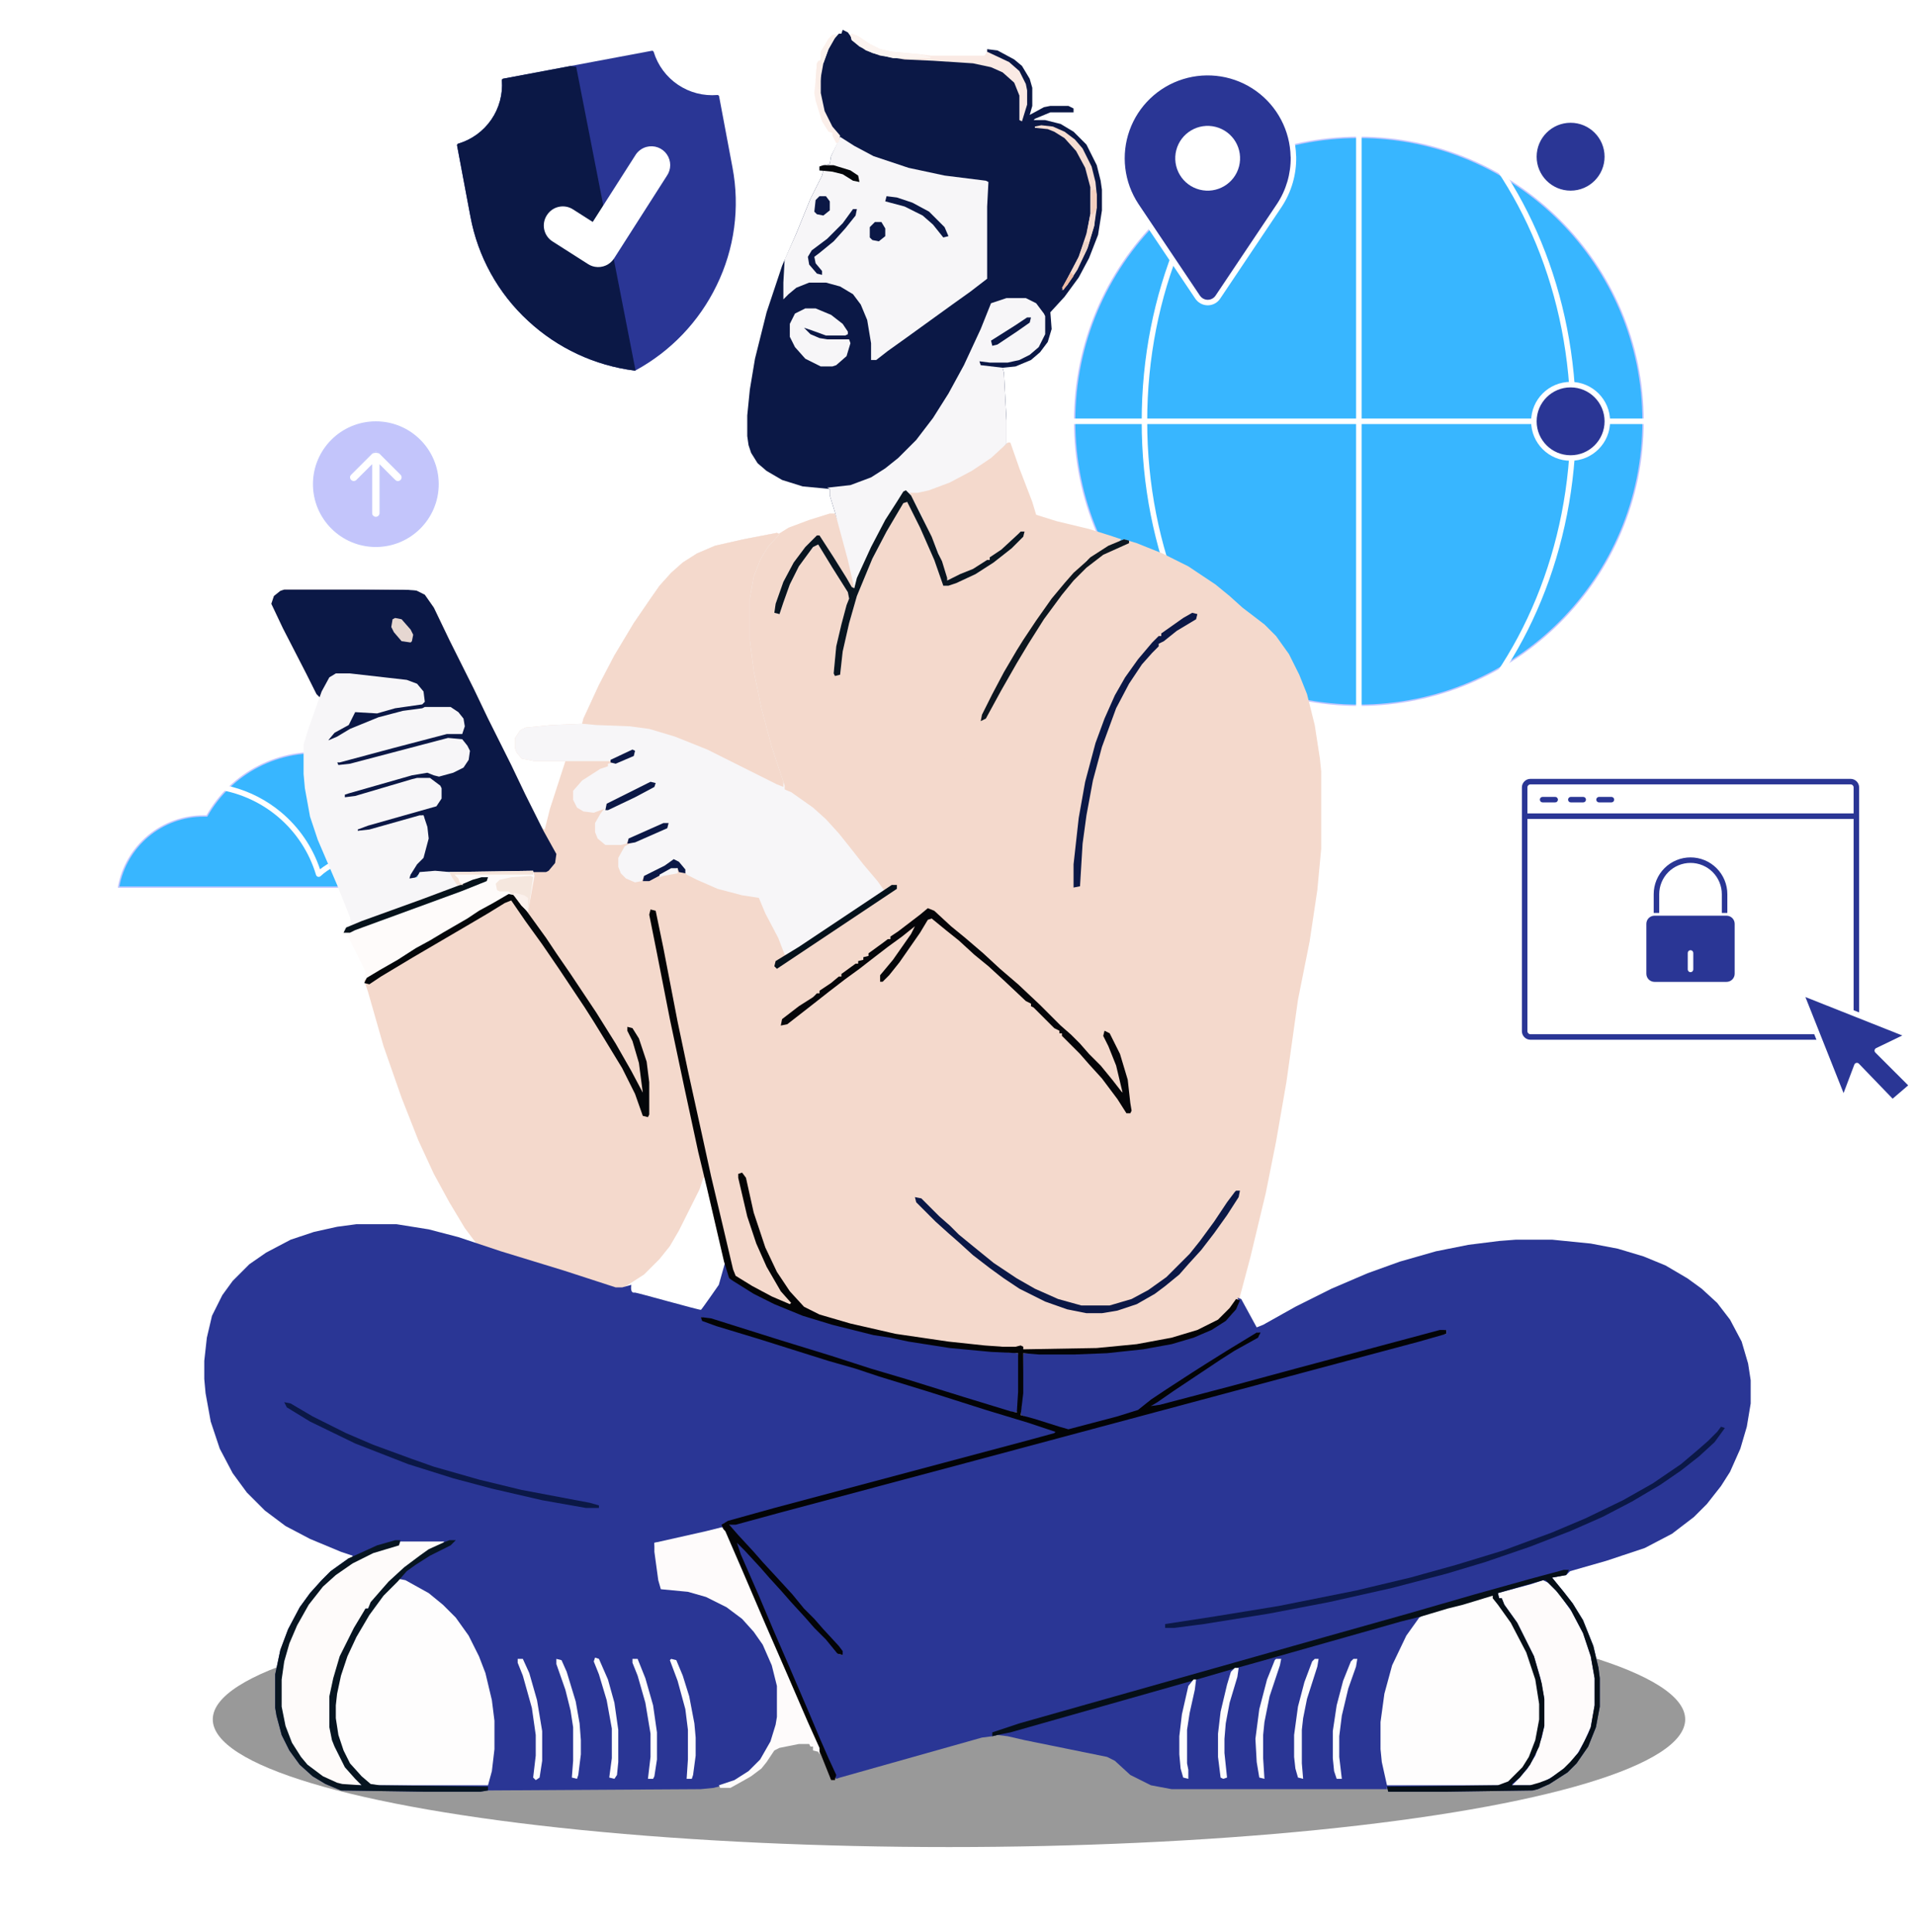 <svg width="450" height="454" viewBox="0 0 450 454" fill="none" xmlns="http://www.w3.org/2000/svg">
<g filter="url(#filter0_f_15_2)">
<ellipse cx="223" cy="404.001" rx="173" ry="30" fill="black" fill-opacity="0.4"/>
</g>
<path d="M429.327 141.943H370.058C370.558 139.128 372.033 136.579 374.226 134.743C376.42 132.907 379.191 131.902 382.052 131.904H382.519C384.211 128.908 386.747 126.476 389.811 124.909C392.874 123.343 396.331 122.711 399.75 123.093C403.169 123.474 406.401 124.852 409.043 127.054C411.686 129.257 413.623 132.188 414.613 135.482C415.551 134.62 416.665 133.972 417.878 133.584C419.091 133.195 420.374 133.076 421.638 133.233C422.902 133.39 424.117 133.82 425.198 134.494C426.279 135.168 427.2 136.069 427.898 137.134C428.83 138.559 429.327 140.225 429.327 141.927V141.943Z" fill="white"/>
<path fill-rule="evenodd" clip-rule="evenodd" d="M185.99 21.175C181.041 25.228 177.495 29.303 176.369 32.489L175.146 32.058C176.399 28.515 180.19 24.25 185.168 20.173C190.174 16.073 196.48 12.083 202.9 9.113C209.309 6.149 215.89 4.174 221.434 4.164C227.002 4.154 231.639 6.141 233.86 11.202C236.457 17.115 234.001 23.334 230.265 28.842C227.445 33.001 223.796 36.895 220.795 40.097C219.814 41.144 218.902 42.117 218.112 43.001C217.563 43.61 217.009 44.213 216.449 44.811C214.013 47.436 210.563 51.155 207.921 55.071C206.257 57.537 204.952 60.028 204.419 62.323C203.89 64.602 204.133 66.622 205.472 68.267H205.473C207.237 70.442 210.344 71.306 213.287 71.039C216.236 70.773 219.024 69.538 221.824 68.231C224.037 67.199 226.291 65.955 228.607 64.677L229.472 64.2C232.084 62.761 234.772 61.31 237.519 60.133C243.017 57.778 248.838 56.483 254.921 58.594L254.495 59.818C248.852 57.858 243.394 59.026 238.03 61.324C235.348 62.473 232.71 63.895 230.098 65.334L229.234 65.811C226.923 67.087 224.629 68.353 222.373 69.405C219.591 70.703 216.609 72.04 213.404 72.33C210.195 72.62 206.592 71.703 204.466 69.084C202.799 67.036 202.567 64.565 203.156 62.03C203.741 59.51 205.146 56.866 206.845 54.347C209.552 50.336 213.102 46.511 215.535 43.89C216.155 43.222 216.702 42.632 217.145 42.138C217.971 41.215 218.907 40.215 219.906 39.149C222.895 35.959 226.435 32.181 229.191 28.116C232.875 22.684 234.984 16.986 232.673 11.723C230.729 7.292 226.689 5.45 221.436 5.46C216.16 5.47 209.777 7.36 203.445 10.29C197.124 13.213 190.911 17.144 185.99 21.175ZM143.206 29.077C135.182 29.882 129.194 35.385 126.148 41.183C124.619 44.093 123.617 47.15 122.633 50.271L122.43 50.916C121.518 53.816 120.59 56.766 119.243 59.619C116.333 65.776 110.674 71.875 102.269 73.413C90.725 75.523 82.203 70.186 73.98 64.558C73.506 64.233 73.032 63.908 72.56 63.582C64.782 58.232 57.142 52.977 47.115 53.208C42.545 53.314 38.064 54.712 34.42 56.92C30.77 59.132 28.009 62.124 26.805 65.383L25.589 64.934C26.921 61.327 29.923 58.129 33.747 55.812C37.577 53.492 42.279 52.024 47.085 51.912C57.547 51.672 65.519 57.161 73.225 62.467L74.713 63.489C82.944 69.123 91.063 74.145 102.036 72.139C109.911 70.697 115.281 64.969 118.07 59.065C119.378 56.297 120.281 53.427 121.198 50.511L121.396 49.882C122.379 46.765 123.411 43.606 125 40.581C128.192 34.506 134.51 28.648 143.077 27.788L143.206 29.077Z" fill="white"/>
<path fill-rule="evenodd" clip-rule="evenodd" d="M319.313 22.6C277.08 22.6 242.843 56.804 242.843 98.996C242.843 141.188 277.08 175.392 319.313 175.392C361.547 175.392 395.784 141.188 395.784 98.996C395.784 56.803 361.547 22.6 319.313 22.6ZM241.546 98.996C241.546 56.088 276.364 21.304 319.313 21.304C362.263 21.304 397.081 56.088 397.081 98.996C397.081 141.904 362.263 176.687 319.313 176.687C276.364 176.687 241.546 141.904 241.546 98.996Z" fill="white"/>
<path d="M319.314 165.715C356.197 165.715 386.098 135.844 386.098 98.995C386.098 62.148 356.197 32.277 319.314 32.277C282.43 32.277 252.529 62.147 252.529 98.996C252.529 135.844 282.43 165.715 319.314 165.715Z" fill="#38B6FF"/>
<g style="mix-blend-mode:multiply">
<path fill-rule="evenodd" clip-rule="evenodd" d="M319.313 32.44C282.519 32.44 252.691 62.237 252.691 98.996C252.691 135.754 282.519 165.553 319.313 165.553C356.108 165.553 385.936 135.754 385.936 98.996C385.936 62.237 356.108 32.44 319.313 32.44ZM252.367 98.996C252.367 62.059 282.34 32.115 319.313 32.115C356.287 32.115 386.26 62.059 386.26 98.996C386.26 135.933 356.287 165.877 319.313 165.877C282.34 165.877 252.367 135.933 252.367 98.996Z" fill="#C2C6FF"/>
</g>
<path fill-rule="evenodd" clip-rule="evenodd" d="M299.278 25.16C281.185 42.55 269.578 69.165 269.578 99.013C269.578 128.86 281.175 155.468 299.278 172.862L298.379 173.796C280.005 156.141 268.281 129.188 268.281 99.013C268.281 68.837 280.015 41.877 298.379 24.226L299.278 25.16ZM369.046 98.993C369.046 69.141 357.452 42.533 339.346 25.142L340.245 24.209C358.622 41.861 370.343 68.814 370.343 98.993C370.343 129.172 358.609 156.125 340.245 173.779L339.346 172.846C357.439 155.452 369.046 128.844 369.046 98.993Z" fill="white"/>
<path fill-rule="evenodd" clip-rule="evenodd" d="M396.429 99.644H242.194V98.348H396.429V99.644Z" fill="white"/>
<path fill-rule="evenodd" clip-rule="evenodd" d="M318.665 176.039V21.952H319.962V176.039H318.665Z" fill="white"/>
<path d="M369.072 45.442C373.838 45.442 377.702 41.582 377.702 36.821C377.702 32.06 373.838 28.2 369.072 28.2C364.306 28.2 360.442 32.06 360.442 36.821C360.442 41.582 364.306 45.442 369.072 45.442Z" fill="#2A3695"/>
<path fill-rule="evenodd" clip-rule="evenodd" d="M369.072 28.848C364.664 28.848 361.091 32.417 361.091 36.822C361.091 41.225 364.664 44.795 369.072 44.795C373.48 44.795 377.053 41.225 377.053 36.822C377.053 32.417 373.48 28.848 369.072 28.848ZM359.794 36.822C359.794 31.701 363.948 27.552 369.072 27.552C374.196 27.552 378.35 31.703 378.35 36.822C378.35 41.941 374.196 46.09 369.072 46.09C363.948 46.09 359.794 41.941 359.794 36.822Z" fill="white"/>
<path d="M369.072 107.62C373.838 107.62 377.702 103.76 377.702 98.999C377.702 94.238 373.838 90.378 369.072 90.378C364.306 90.378 360.442 94.238 360.442 98.998C360.442 103.76 364.306 107.62 369.072 107.62Z" fill="#2A3695"/>
<path fill-rule="evenodd" clip-rule="evenodd" d="M369.072 91.026C364.664 91.026 361.091 94.597 361.091 98.999C361.091 103.403 364.664 106.972 369.072 106.972C373.48 106.972 377.053 103.403 377.053 98.999C377.053 94.596 373.48 91.026 369.072 91.026ZM359.794 98.999C359.794 93.879 363.948 89.731 369.072 89.731C374.196 89.731 378.35 93.88 378.35 98.999C378.35 104.118 374.196 108.268 369.072 108.268C363.948 108.268 359.794 104.118 359.794 98.999Z" fill="white"/>
<path d="M303.938 36.775C304.027 40.852 302.871 44.858 300.624 48.26L300.466 48.496L286.179 69.819C285.918 70.211 285.564 70.531 285.149 70.753C284.734 70.974 284.271 71.09 283.801 71.089C283.331 71.089 282.868 70.974 282.453 70.752C282.038 70.531 281.684 70.21 281.423 69.819L267.124 48.499L266.965 48.259C265.247 45.656 264.159 42.688 263.786 39.591C263.414 36.494 263.767 33.353 264.819 30.416C265.87 27.478 267.59 24.825 269.844 22.666C272.097 20.507 274.821 18.901 277.802 17.976C280.783 17.05 283.939 16.829 287.02 17.33C290.101 17.831 293.024 19.041 295.558 20.864C298.09 22.687 300.163 25.073 301.615 27.834C303.066 30.596 303.856 33.657 303.921 36.775H303.938Z" fill="#2A3695"/>
<path fill-rule="evenodd" clip-rule="evenodd" d="M286.916 17.97C283.934 17.485 280.881 17.699 277.996 18.596C275.111 19.492 272.474 21.046 270.292 23.136C268.112 25.224 266.448 27.791 265.43 30.634C264.413 33.476 264.071 36.516 264.431 39.514C264.791 42.511 265.844 45.383 267.506 47.904L267.662 48.139L267.664 48.142L281.962 69.46C282.267 69.916 282.731 70.244 283.264 70.377C283.796 70.511 284.36 70.441 284.844 70.181C285.164 70.01 285.438 69.761 285.64 69.46L300.083 47.904L300.085 47.901C302.231 44.65 303.349 40.827 303.292 36.931C303.281 36.885 303.274 36.837 303.273 36.789C303.21 33.771 302.446 30.808 301.041 28.136C299.636 25.463 297.63 23.153 295.179 21.39C292.727 19.625 289.898 18.454 286.916 17.97ZM277.609 17.358C280.686 16.403 283.943 16.174 287.124 16.691C290.304 17.209 293.321 18.457 295.937 20.338C298.53 22.206 300.658 24.646 302.154 27.469C303.651 30.292 304.476 33.422 304.566 36.617C304.578 36.664 304.585 36.713 304.586 36.761C304.678 40.969 303.485 45.105 301.166 48.617L301.163 48.621L286.718 70.18C286.398 70.659 285.964 71.053 285.455 71.325C284.946 71.597 284.378 71.738 283.801 71.737C283.224 71.737 282.656 71.595 282.148 71.323C281.639 71.052 281.205 70.659 280.884 70.18L266.585 48.859L266.583 48.858L266.423 48.617C263.749 44.562 262.581 39.697 263.124 34.87C263.667 30.044 265.886 25.56 269.394 22.201C271.72 19.972 274.533 18.314 277.609 17.358Z" fill="white"/>
<path d="M291.166 39.074C291.413 38.106 291.468 37.098 291.325 36.108C291.183 35.119 290.847 34.167 290.337 33.307C289.827 32.447 289.152 31.697 288.352 31.098C287.551 30.499 286.641 30.063 285.672 29.816C281.596 28.775 277.446 31.232 276.404 35.304C276.156 36.273 276.102 37.281 276.244 38.271C276.386 39.261 276.722 40.212 277.232 41.072C277.743 41.932 278.417 42.683 279.218 43.282C280.018 43.881 280.929 44.316 281.898 44.563C285.975 45.604 290.124 43.147 291.166 39.074Z" fill="white"/>
<path d="M126.621 208.448H27.86C28.696 203.761 31.156 199.517 34.808 196.461C38.462 193.405 43.075 191.731 47.839 191.731H48.617C51.432 186.734 55.657 182.675 60.763 180.061C65.871 177.448 71.635 176.393 77.337 177.029C83.04 177.665 88.429 179.964 92.836 183.638C97.239 187.313 100.463 192.202 102.107 197.696C104.196 195.773 106.799 194.5 109.6 194.032C112.4 193.564 115.276 193.922 117.877 195.061C120.477 196.198 122.689 198.069 124.243 200.443C125.796 202.818 126.624 205.595 126.624 208.432L126.621 208.448Z" fill="#38B6FF"/>
<g style="mix-blend-mode:multiply">
<path fill-rule="evenodd" clip-rule="evenodd" d="M77.32 177.189C71.649 176.557 65.917 177.606 60.837 180.206C55.759 182.805 51.558 186.841 48.758 191.81C48.744 191.835 48.724 191.856 48.699 191.871C48.675 191.885 48.647 191.893 48.618 191.893H47.839C43.113 191.892 38.537 193.553 34.912 196.586C31.34 199.574 28.916 203.71 28.054 208.287H126.462C126.434 205.531 125.617 202.841 124.108 200.534C122.958 198.779 121.439 197.295 119.658 196.185C117.876 195.075 115.874 194.366 113.791 194.107C111.709 193.849 109.594 194.046 107.595 194.687C105.597 195.327 103.761 196.395 102.216 197.815C102.196 197.834 102.172 197.847 102.145 197.854C102.118 197.86 102.09 197.86 102.064 197.852C102.038 197.845 102.013 197.832 101.993 197.813C101.974 197.793 101.959 197.77 101.951 197.743C100.317 192.279 97.111 187.417 92.731 183.763C88.35 180.108 82.99 177.822 77.32 177.189ZM60.689 179.917C65.825 177.289 71.621 176.229 77.355 176.869C83.089 177.508 88.508 179.819 92.939 183.514C97.3 187.153 100.513 191.978 102.187 197.405C104.3 195.527 106.907 194.293 109.699 193.851C112.492 193.41 115.353 193.778 117.942 194.912C120.571 196.063 122.808 197.956 124.379 200.357C125.95 202.758 126.786 205.564 126.786 208.432C126.786 208.443 126.785 208.454 126.783 208.464L126.78 208.48C126.773 208.517 126.753 208.55 126.724 208.574C126.695 208.597 126.659 208.61 126.621 208.61H27.86C27.837 208.61 27.813 208.605 27.792 208.595C27.77 208.586 27.752 208.571 27.736 208.553C27.721 208.535 27.71 208.514 27.703 208.491C27.697 208.468 27.696 208.444 27.7 208.42C28.543 203.695 31.022 199.417 34.703 196.337C38.387 193.256 43.037 191.568 47.839 191.569H48.522C51.354 186.581 55.583 182.531 60.689 179.917Z" fill="#C2C6FF"/>
</g>
<path fill-rule="evenodd" clip-rule="evenodd" d="M50.057 185.363C44.482 184.738 38.847 185.766 33.852 188.319C28.858 190.871 24.726 194.835 21.97 199.718C21.913 199.818 21.831 199.901 21.732 199.959C21.633 200.017 21.52 200.047 21.406 200.047H20.628C16.015 200.047 11.55 201.668 8.012 204.627C4.681 207.415 2.369 211.228 1.438 215.47H98.742C98.624 212.985 97.844 210.577 96.482 208.495C94.996 206.226 92.881 204.438 90.396 203.35C87.91 202.261 85.162 201.919 82.485 202.367C79.809 202.814 77.32 204.03 75.324 205.868C75.243 205.942 75.144 205.995 75.037 206.02C74.931 206.046 74.819 206.044 74.713 206.015C74.608 205.985 74.511 205.93 74.432 205.853C74.354 205.777 74.296 205.681 74.264 205.576C72.658 200.205 69.507 195.424 65.204 191.831C60.899 188.237 55.63 185.988 50.057 185.363ZM99.294 216.765C99.418 216.787 99.546 216.772 99.661 216.723C99.777 216.673 99.876 216.591 99.946 216.486L99.953 216.476C100.042 216.343 100.078 216.182 100.054 216.023C100.033 213.096 99.169 210.236 97.566 207.786C95.942 205.306 93.631 203.351 90.915 202.162C88.199 200.973 85.196 200.601 82.272 201.09C79.683 201.522 77.25 202.614 75.207 204.26C73.451 199.024 70.276 194.377 66.037 190.837C62.697 188.049 58.788 186.023 54.584 184.901C50.379 183.779 45.981 183.588 41.695 184.342C37.409 185.095 33.34 186.775 29.771 189.264C26.201 191.753 23.218 194.991 21.03 198.752H20.628C15.711 198.751 10.951 200.479 7.18 203.634C3.411 206.787 0.872 211.167 0.01 216.004C-0.007 216.098 -0.003 216.193 0.021 216.285C0.045 216.377 0.09 216.462 0.15 216.534C0.211 216.607 0.287 216.665 0.373 216.705C0.459 216.745 0.553 216.766 0.648 216.765H99.294Z" fill="white"/>
<path d="M88.316 128.407C96.411 128.407 102.972 121.851 102.972 113.765C102.972 105.678 96.411 99.123 88.316 99.123C80.222 99.123 73.66 105.678 73.66 113.765C73.66 121.851 80.222 128.407 88.316 128.407Z" fill="#C3C5FB"/>
<path fill-rule="evenodd" clip-rule="evenodd" d="M88.316 99.243C80.289 99.243 73.782 105.744 73.782 113.764C73.782 121.783 80.289 128.284 88.316 128.284C96.344 128.284 102.851 121.783 102.851 113.764C102.851 105.744 96.344 99.243 88.316 99.243ZM73.54 113.764C73.54 105.61 80.156 99.001 88.317 99.001C96.479 99.001 103.095 105.61 103.095 113.764C103.095 121.917 96.479 128.527 88.317 128.527C80.156 128.527 73.54 121.917 73.54 113.764Z" fill="#C2C6FB"/>
<path d="M87.496 106.419C87.587 106.286 87.71 106.177 87.853 106.102C87.996 106.027 88.155 105.987 88.316 105.987C88.478 105.987 88.637 106.027 88.779 106.102C88.922 106.177 89.045 106.286 89.136 106.419C88.609 106.215 88.024 106.215 87.496 106.419Z" fill="white"/>
<path fill-rule="evenodd" clip-rule="evenodd" d="M87.496 106.42L87.54 106.533C88.039 106.34 88.593 106.34 89.092 106.533L89.457 106.674L89.237 106.351C89.134 106.201 88.997 106.079 88.837 105.994C88.677 105.91 88.498 105.865 88.317 105.865C88.135 105.864 87.957 105.908 87.796 105.993C87.635 106.078 87.498 106.2 87.396 106.351L87.496 106.42ZM88.316 106.108C88.209 106.107 88.103 106.127 88.004 106.166C88.211 106.138 88.421 106.138 88.628 106.166C88.528 106.127 88.423 106.107 88.316 106.108Z" fill="#C2C6FB"/>
<path d="M82.426 111.472L87.37 106.533C87.409 106.494 87.451 106.46 87.496 106.429C88.024 106.225 88.609 106.225 89.136 106.429C89.182 106.459 89.224 106.494 89.263 106.533L94.207 111.472C94.346 111.609 94.441 111.786 94.48 111.978C94.519 112.17 94.499 112.369 94.424 112.55C94.35 112.731 94.223 112.885 94.06 112.994C93.897 113.103 93.705 113.16 93.509 113.16C93.247 113.16 92.995 113.056 92.809 112.871L89.305 109.37V120.566C89.305 120.695 89.28 120.824 89.23 120.944C89.181 121.064 89.108 121.173 89.016 121.265C88.924 121.357 88.815 121.43 88.695 121.479C88.575 121.529 88.446 121.554 88.316 121.554C88.186 121.554 88.058 121.528 87.938 121.479C87.818 121.429 87.709 121.357 87.617 121.265C87.525 121.173 87.452 121.064 87.402 120.944C87.353 120.824 87.327 120.695 87.327 120.566V109.36L83.827 112.861C83.642 113.046 83.39 113.151 83.127 113.151C82.865 113.151 82.613 113.047 82.427 112.862C82.241 112.676 82.137 112.424 82.137 112.162C82.136 111.899 82.241 111.647 82.426 111.462V111.472Z" fill="white"/>
<path fill-rule="evenodd" clip-rule="evenodd" d="M87.553 106.537C87.519 106.562 87.486 106.589 87.455 106.618L82.439 111.629C82.306 111.804 82.243 112.023 82.265 112.242C82.287 112.461 82.39 112.664 82.555 112.809C82.72 112.954 82.934 113.032 83.154 113.026C83.374 113.019 83.584 112.93 83.74 112.775L87.449 109.066V120.565C87.449 120.795 87.54 121.016 87.703 121.179C87.866 121.341 88.086 121.432 88.316 121.432C88.546 121.432 88.767 121.341 88.929 121.179C89.092 121.016 89.183 120.795 89.183 120.565V109.076L92.895 112.784C93.017 112.904 93.171 112.986 93.339 113.018C93.507 113.051 93.681 113.033 93.839 112.968C93.996 112.902 94.132 112.792 94.227 112.65C94.322 112.508 94.374 112.341 94.375 112.17C94.375 111.941 94.284 111.72 94.121 111.557L89.177 106.618L89.176 106.617C89.147 106.588 89.114 106.561 89.08 106.537C88.588 106.35 88.045 106.35 87.553 106.537ZM82.547 111.178L87.284 106.445C87.329 106.402 87.376 106.363 87.427 106.328L87.439 106.32L87.452 106.315C88.008 106.101 88.624 106.101 89.18 106.315L89.192 106.32L89.203 106.327C89.256 106.362 89.305 106.403 89.349 106.447L94.292 111.385C94.448 111.54 94.554 111.738 94.597 111.953C94.64 112.169 94.619 112.392 94.535 112.595C94.451 112.798 94.309 112.971 94.126 113.094C93.944 113.216 93.729 113.281 93.509 113.28C93.363 113.281 93.219 113.252 93.084 113.197C92.949 113.141 92.826 113.06 92.723 112.956L89.426 109.662V120.565C89.426 120.711 89.398 120.856 89.342 120.99C89.286 121.125 89.204 121.247 89.101 121.35C88.998 121.453 88.876 121.535 88.741 121.591C88.606 121.646 88.462 121.675 88.316 121.674C88.022 121.674 87.74 121.558 87.532 121.35C87.323 121.142 87.206 120.86 87.206 120.565V109.653L83.912 112.946C83.757 113.103 83.559 113.209 83.343 113.253C83.127 113.296 82.903 113.275 82.7 113.19C82.496 113.106 82.323 112.964 82.201 112.78C82.078 112.597 82.013 112.382 82.014 112.161C82.014 111.866 82.131 111.584 82.34 111.375L82.547 111.168V111.178Z" fill="#C2C6FB"/>
<path d="M50.03 157.237C49.885 157.236 49.747 157.179 49.644 157.077C49.542 156.975 49.484 156.837 49.483 156.693V151.744C49.477 151.668 49.488 151.593 49.513 151.522C49.538 151.451 49.577 151.386 49.628 151.331C49.679 151.275 49.741 151.231 49.81 151.201C49.879 151.171 49.953 151.155 50.029 151.155C50.142 151.155 50.253 151.191 50.345 151.256C50.438 151.322 50.508 151.415 50.546 151.522C50.571 151.593 50.581 151.668 50.576 151.744V156.693C50.576 156.764 50.562 156.835 50.534 156.901C50.506 156.967 50.466 157.027 50.416 157.078C50.365 157.128 50.305 157.168 50.239 157.195C50.172 157.223 50.101 157.237 50.03 157.237Z" fill="white"/>
<path fill-rule="evenodd" clip-rule="evenodd" d="M50.029 151.478C49.998 151.479 49.968 151.485 49.94 151.497C49.911 151.509 49.886 151.527 49.865 151.549C49.844 151.572 49.828 151.599 49.818 151.628C49.808 151.657 49.803 151.688 49.805 151.718L49.807 151.731V156.691C49.807 156.736 49.82 156.779 49.844 156.816C49.869 156.852 49.903 156.881 49.944 156.898C49.985 156.915 50.03 156.919 50.073 156.91C50.116 156.901 50.156 156.88 50.187 156.848C50.228 156.807 50.251 156.751 50.251 156.692V151.718C50.254 151.688 50.25 151.657 50.24 151.628C50.23 151.599 50.214 151.572 50.193 151.549C50.172 151.527 50.147 151.509 50.118 151.497C50.09 151.485 50.06 151.478 50.029 151.478ZM49.679 150.903C49.789 150.856 49.908 150.831 50.028 150.831C50.148 150.831 50.267 150.856 50.377 150.904C50.487 150.952 50.586 151.022 50.668 151.11C50.749 151.198 50.812 151.302 50.852 151.415C50.89 151.524 50.906 151.639 50.899 151.754V156.692C50.899 156.864 50.848 157.032 50.753 157.175C50.657 157.318 50.522 157.429 50.363 157.495C50.204 157.561 50.029 157.578 49.861 157.545C49.692 157.512 49.538 157.429 49.416 157.307C49.252 157.145 49.16 156.925 49.158 156.694V151.754C49.147 151.576 49.191 151.399 49.284 151.246C49.378 151.094 49.515 150.974 49.679 150.903Z" fill="white"/>
<path d="M53.052 154.222C53.052 154.293 53.038 154.364 53.011 154.43C52.984 154.496 52.943 154.557 52.893 154.607C52.842 154.658 52.782 154.698 52.716 154.725C52.649 154.752 52.578 154.766 52.507 154.766H47.554C47.478 154.772 47.403 154.762 47.331 154.737C47.26 154.713 47.194 154.673 47.139 154.622C47.083 154.571 47.039 154.509 47.008 154.439C46.978 154.37 46.962 154.296 46.962 154.22C46.962 154.145 46.978 154.07 47.008 154.001C47.039 153.932 47.083 153.87 47.139 153.819C47.194 153.767 47.26 153.727 47.331 153.702C47.403 153.678 47.478 153.668 47.554 153.675H52.517C52.66 153.677 52.797 153.736 52.897 153.838C52.997 153.941 53.053 154.078 53.052 154.222Z" fill="white"/>
<path fill-rule="evenodd" clip-rule="evenodd" d="M47.529 153.997C47.498 153.994 47.467 153.998 47.438 154.008C47.408 154.018 47.382 154.034 47.359 154.055C47.337 154.077 47.319 154.102 47.307 154.13C47.295 154.158 47.288 154.189 47.288 154.219C47.288 154.25 47.294 154.281 47.307 154.309C47.319 154.337 47.337 154.362 47.36 154.383C47.382 154.404 47.409 154.421 47.438 154.431C47.467 154.441 47.498 154.445 47.529 154.442L47.541 154.441H52.507C52.565 154.441 52.621 154.418 52.662 154.376C52.703 154.335 52.726 154.28 52.727 154.221C52.727 154.163 52.705 154.107 52.664 154.065C52.624 154.024 52.569 154 52.512 153.997H47.529ZM47.565 153.35C47.445 153.341 47.325 153.357 47.212 153.397C47.098 153.436 46.994 153.499 46.906 153.58C46.818 153.662 46.748 153.761 46.7 153.871C46.652 153.981 46.627 154.1 46.627 154.22C46.627 154.34 46.652 154.459 46.7 154.569C46.748 154.679 46.818 154.778 46.906 154.859C46.994 154.941 47.098 155.004 47.212 155.043C47.325 155.083 47.445 155.098 47.565 155.089H52.507C52.737 155.088 52.958 154.997 53.122 154.835C53.284 154.672 53.375 154.451 53.376 154.221M47.565 153.35H52.525C52.752 153.355 52.969 153.449 53.128 153.612C53.287 153.775 53.376 153.994 53.376 154.221" fill="white"/>
<path d="M387.154 268.544C387.009 268.544 386.871 268.486 386.769 268.383C386.667 268.281 386.61 268.142 386.61 267.997V263.039C386.617 262.936 386.653 262.838 386.715 262.754C386.776 262.671 386.859 262.607 386.955 262.569C387.051 262.532 387.156 262.522 387.257 262.542C387.359 262.561 387.453 262.609 387.528 262.679C387.63 262.773 387.692 262.902 387.702 263.039V267.987C387.704 268.06 387.691 268.133 387.664 268.2C387.637 268.268 387.596 268.33 387.545 268.381C387.494 268.434 387.433 268.475 387.366 268.503C387.299 268.531 387.227 268.545 387.154 268.544Z" fill="white"/>
<path fill-rule="evenodd" clip-rule="evenodd" d="M387.156 262.857C387.1 262.857 387.045 262.879 387.004 262.917C386.965 262.953 386.94 263.002 386.934 263.054V267.997C386.934 268.056 386.957 268.113 386.999 268.154C387.04 268.196 387.096 268.22 387.155 268.22C387.215 268.22 387.272 268.196 387.314 268.154C387.335 268.133 387.351 268.108 387.362 268.08C387.373 268.053 387.379 268.023 387.378 267.993V263.054C387.372 263.002 387.347 262.953 387.308 262.917C387.267 262.879 387.213 262.857 387.156 262.857ZM386.564 262.441C386.684 262.33 386.834 262.254 386.995 262.223C387.156 262.193 387.323 262.208 387.475 262.268C387.628 262.328 387.761 262.43 387.858 262.562C387.956 262.694 388.014 262.851 388.026 263.014L388.027 263.026V267.985C388.029 268.218 387.939 268.442 387.777 268.608C387.696 268.691 387.599 268.756 387.492 268.801C387.385 268.846 387.27 268.869 387.154 268.868C386.924 268.867 386.703 268.774 386.541 268.611C386.378 268.448 386.287 268.227 386.286 267.997V263.026L386.287 263.014C386.303 262.795 386.402 262.59 386.564 262.441Z" fill="white"/>
<path d="M390.179 265.511C390.179 265.582 390.165 265.654 390.137 265.72C390.11 265.787 390.069 265.847 390.018 265.898C389.967 265.949 389.907 265.989 389.84 266.016C389.774 266.044 389.703 266.058 389.631 266.058H384.678C384.533 266.058 384.394 266 384.292 265.898C384.19 265.795 384.132 265.657 384.132 265.512C384.132 265.367 384.19 265.229 384.292 265.126C384.394 265.024 384.533 264.967 384.678 264.967H389.631C389.703 264.966 389.774 264.98 389.84 265.007C389.906 265.035 389.967 265.075 390.017 265.125C390.068 265.176 390.109 265.236 390.137 265.302C390.164 265.368 390.179 265.439 390.179 265.511Z" fill="white"/>
<path fill-rule="evenodd" clip-rule="evenodd" d="M384.665 264.643H389.631C389.861 264.642 390.083 264.733 390.246 264.896C390.409 265.058 390.502 265.278 390.503 265.509L390.179 265.511H390.503C390.502 265.742 390.41 265.963 390.247 266.126C390.083 266.289 389.862 266.381 389.631 266.382H384.665L384.653 266.381C384.434 266.363 384.23 266.265 384.081 266.104C383.932 265.942 383.848 265.731 383.848 265.512C383.848 265.292 383.931 265.081 384.08 264.92C384.23 264.759 384.434 264.66 384.653 264.644L384.665 264.643ZM389.855 265.512C389.855 265.453 389.831 265.396 389.789 265.355C389.747 265.313 389.69 265.29 389.631 265.291H384.693C384.641 265.297 384.592 265.322 384.556 265.361C384.517 265.401 384.496 265.455 384.496 265.512C384.496 265.568 384.517 265.622 384.556 265.664C384.592 265.703 384.641 265.727 384.693 265.734H389.631C389.66 265.734 389.689 265.728 389.717 265.717C389.744 265.706 389.768 265.69 389.789 265.669C389.81 265.648 389.826 265.624 389.838 265.597C389.849 265.57 389.855 265.541 389.855 265.512Z" fill="white"/>
<path d="M434.861 183.657H359.635C358.883 183.657 358.273 184.266 358.273 185.017V242.298C358.273 243.05 358.883 243.659 359.635 243.659H434.861C435.04 243.66 435.217 243.624 435.382 243.556C435.547 243.488 435.697 243.388 435.824 243.261C435.95 243.135 436.05 242.985 436.119 242.819C436.187 242.654 436.222 242.477 436.222 242.298V185.017C436.222 184.839 436.187 184.662 436.118 184.497C436.05 184.332 435.95 184.182 435.823 184.055C435.697 183.929 435.547 183.829 435.382 183.761C435.217 183.692 435.04 183.657 434.861 183.657Z" fill="white"/>
<path fill-rule="evenodd" clip-rule="evenodd" d="M359.635 184.305C359.446 184.305 359.265 184.38 359.131 184.513C358.997 184.647 358.922 184.828 358.922 185.018V242.299C358.922 242.693 359.241 243.012 359.635 243.012H434.861C435.05 243.012 435.231 242.936 435.365 242.803C435.499 242.669 435.574 242.488 435.574 242.299V185.018C435.574 184.828 435.499 184.647 435.365 184.513C435.231 184.38 435.05 184.305 434.861 184.305H359.635ZM357.625 185.018C357.625 183.909 358.525 183.01 359.635 183.01H434.861C435.971 183.01 436.871 183.909 436.871 185.018V242.299C436.87 242.831 436.658 243.342 436.282 243.719C435.905 244.095 435.394 244.307 434.861 244.307H359.635C359.102 244.307 358.591 244.095 358.214 243.719C357.838 243.342 357.626 242.831 357.625 242.299V185.018Z" fill="#2A3695"/>
<path fill-rule="evenodd" clip-rule="evenodd" d="M436.222 192.42H358.273V191.125H436.222V192.42ZM361.846 187.893C361.846 187.535 362.136 187.245 362.494 187.245H365.405C365.493 187.24 365.581 187.254 365.664 187.284C365.747 187.314 365.823 187.361 365.887 187.422C365.951 187.483 366.002 187.556 366.037 187.637C366.072 187.718 366.09 187.805 366.09 187.893C366.09 187.982 366.072 188.069 366.037 188.15C366.002 188.231 365.951 188.304 365.887 188.365C365.823 188.426 365.747 188.472 365.664 188.503C365.581 188.533 365.493 188.546 365.405 188.541H362.494C362.409 188.541 362.325 188.525 362.246 188.492C362.167 188.459 362.096 188.412 362.036 188.352C361.976 188.291 361.928 188.22 361.895 188.141C361.863 188.063 361.846 187.978 361.846 187.893ZM368.475 187.893C368.475 187.535 368.765 187.245 369.123 187.245H372.035C372.207 187.245 372.372 187.314 372.493 187.435C372.615 187.557 372.683 187.722 372.683 187.893C372.683 188.065 372.615 188.23 372.493 188.352C372.372 188.473 372.207 188.541 372.035 188.541H369.123C368.951 188.541 368.786 188.473 368.665 188.352C368.543 188.23 368.475 188.065 368.475 187.893ZM375.105 187.893C375.105 187.535 375.395 187.245 375.753 187.245H378.664C378.836 187.245 379.001 187.314 379.122 187.435C379.244 187.557 379.312 187.722 379.312 187.893C379.312 188.065 379.244 188.23 379.122 188.352C379.001 188.473 378.836 188.541 378.664 188.541H375.753C375.581 188.541 375.416 188.473 375.295 188.352C375.173 188.23 375.105 188.065 375.105 187.893Z" fill="#2A3695"/>
<path d="M405.714 214.511H388.785C388.449 214.511 388.116 214.577 387.805 214.706C387.495 214.834 387.212 215.023 386.975 215.261C386.737 215.498 386.548 215.78 386.419 216.091C386.291 216.401 386.224 216.734 386.224 217.07V228.797C386.225 229.476 386.495 230.127 386.975 230.607C387.455 231.086 388.106 231.356 388.785 231.355H405.714C406.393 231.356 407.044 231.086 407.524 230.607C408.005 230.127 408.275 229.476 408.275 228.797V217.07C408.275 216.734 408.209 216.401 408.08 216.091C407.951 215.78 407.762 215.498 407.525 215.261C407.287 215.023 407.005 214.834 406.694 214.706C406.383 214.577 406.05 214.511 405.714 214.511Z" fill="#2A3695"/>
<path fill-rule="evenodd" clip-rule="evenodd" d="M388.785 215.16C388.534 215.159 388.285 215.209 388.053 215.305C387.821 215.401 387.611 215.541 387.433 215.719C387.255 215.896 387.114 216.107 387.018 216.339C386.922 216.571 386.872 216.819 386.872 217.07V228.798C386.872 229.853 387.729 230.708 388.785 230.708H405.714C406.221 230.708 406.707 230.507 407.066 230.149C407.424 229.79 407.626 229.304 407.626 228.798V217.07C407.626 216.819 407.577 216.571 407.481 216.339C407.385 216.107 407.244 215.896 407.066 215.719C406.889 215.541 406.678 215.401 406.446 215.305C406.214 215.209 405.965 215.159 405.714 215.16H388.785ZM385.576 217.07C385.576 216.649 385.659 216.232 385.821 215.843C385.982 215.454 386.219 215.1 386.517 214.803C386.815 214.505 387.168 214.269 387.558 214.108C387.947 213.947 388.364 213.864 388.785 213.865H405.714C406.135 213.864 406.553 213.947 406.942 214.108C407.331 214.269 407.685 214.505 407.983 214.803C408.281 215.1 408.517 215.454 408.679 215.843C408.84 216.232 408.923 216.649 408.923 217.07V228.798C408.923 229.219 408.84 229.636 408.679 230.025C408.517 230.414 408.281 230.768 407.983 231.065C407.685 231.363 407.331 231.599 406.942 231.76C406.553 231.921 406.135 232.004 405.714 232.003H388.785C388.364 232.004 387.947 231.921 387.558 231.76C387.168 231.599 386.815 231.363 386.517 231.065C386.219 230.768 385.982 230.414 385.821 230.025C385.659 229.636 385.576 229.219 385.576 228.798V217.07Z" fill="white"/>
<path fill-rule="evenodd" clip-rule="evenodd" d="M397.25 202.758C396.285 202.758 395.328 202.947 394.436 203.316C393.543 203.685 392.733 204.226 392.049 204.909C391.366 205.591 390.824 206.402 390.455 207.294C390.085 208.186 389.894 209.142 389.894 210.107V214.511H388.597V210.107C388.597 208.971 388.821 207.847 389.256 206.797C389.691 205.748 390.328 204.794 391.132 203.992C391.935 203.189 392.89 202.552 393.939 202.119C394.989 201.685 396.114 201.462 397.25 201.463C398.386 201.462 399.511 201.685 400.561 202.119C401.61 202.553 402.564 203.189 403.368 203.992C404.171 204.795 404.809 205.748 405.244 206.797C405.679 207.847 405.902 208.972 405.902 210.107V214.511H404.605V210.107C404.605 209.142 404.415 208.186 404.045 207.294C403.675 206.402 403.133 205.591 402.45 204.909C401.767 204.227 400.956 203.685 400.064 203.316C399.172 202.947 398.216 202.758 397.25 202.758ZM397.25 219.677C396.895 219.678 396.548 219.783 396.253 219.98C395.958 220.178 395.728 220.458 395.592 220.786C395.457 221.114 395.421 221.475 395.491 221.824C395.56 222.172 395.731 222.491 395.983 222.742C396.234 222.993 396.554 223.164 396.902 223.233C397.25 223.302 397.611 223.266 397.939 223.13C398.267 222.994 398.547 222.764 398.744 222.469C398.941 222.174 399.046 221.826 399.046 221.471C399.046 220.48 398.242 219.677 397.25 219.677ZM394.157 221.471C394.157 220.651 394.483 219.865 395.063 219.285C395.643 218.705 396.43 218.379 397.25 218.379C398.07 218.379 398.856 218.705 399.436 219.285C400.016 219.865 400.342 220.651 400.342 221.471C400.342 222.292 400.016 223.078 399.436 223.658C398.856 224.238 398.07 224.564 397.25 224.564C396.43 224.564 395.643 224.238 395.063 223.658C394.483 223.078 394.157 222.292 394.157 221.471Z" fill="#2A3695"/>
<path fill-rule="evenodd" clip-rule="evenodd" d="M397.249 223.265C397.608 223.265 397.898 223.555 397.898 223.913V227.783C397.898 227.955 397.83 228.12 397.708 228.242C397.587 228.364 397.422 228.432 397.25 228.432C397.078 228.432 396.913 228.364 396.791 228.242C396.669 228.12 396.601 227.955 396.601 227.783V223.913C396.601 223.555 396.891 223.265 397.249 223.265Z" fill="white"/>
<path d="M433.23 258.637L423.093 233.12L448.628 243.251L441.143 246.862L449.351 255.065L444.703 259.049L436.348 250.382L433.23 258.637Z" fill="#2A3695"/>
<path fill-rule="evenodd" clip-rule="evenodd" d="M422.634 232.662C422.724 232.573 422.838 232.512 422.962 232.487C423.086 232.461 423.214 232.472 423.332 232.518L448.868 242.649C448.985 242.696 449.086 242.775 449.159 242.878C449.231 242.981 449.272 243.102 449.277 243.228C449.281 243.354 449.249 243.478 449.184 243.586C449.119 243.694 449.023 243.78 448.91 243.834L442.247 247.049L449.81 254.607C449.873 254.671 449.922 254.746 449.954 254.829C449.987 254.912 450.001 255.001 449.998 255.09C449.995 255.18 449.973 255.267 449.934 255.347C449.895 255.428 449.841 255.499 449.773 255.557L445.125 259.541C444.999 259.649 444.837 259.704 444.672 259.696C444.507 259.688 444.351 259.617 444.236 259.498L436.593 251.57L433.836 258.866C433.79 258.989 433.708 259.095 433.601 259.17C433.494 259.245 433.366 259.285 433.235 259.287C433.104 259.288 432.976 259.249 432.868 259.176C432.759 259.103 432.675 258.999 432.627 258.877L422.49 233.359C422.443 233.242 422.432 233.113 422.458 232.989C422.483 232.866 422.545 232.752 422.634 232.662ZM424.249 234.276L433.215 256.843L435.742 250.154C435.78 250.052 435.844 249.961 435.927 249.89C436.01 249.818 436.11 249.77 436.217 249.747C436.325 249.725 436.436 249.731 436.54 249.763C436.645 249.796 436.739 249.854 436.815 249.933L444.745 258.159L448.398 255.029L440.685 247.32C440.612 247.248 440.557 247.158 440.525 247.06C440.493 246.961 440.486 246.856 440.503 246.754C440.52 246.652 440.562 246.556 440.624 246.473C440.686 246.391 440.768 246.324 440.861 246.279L447.017 243.309L424.249 234.276Z" fill="white"/>
<path d="M174.567 16.615L178.373 36.831C180.541 48.237 178.949 60.038 173.835 70.461C168.858 80.719 160.795 89.162 150.776 94.604C150.692 94.647 150.597 94.665 150.503 94.656C139.199 93.211 128.629 88.27 120.271 80.523C111.724 72.664 105.956 62.244 103.835 50.828L100.032 30.612C100.011 30.5 100.033 30.385 100.093 30.288C100.153 30.191 100.247 30.12 100.356 30.088C104.174 28.961 107.491 26.559 109.753 23.283C112.014 20.009 113.083 16.059 112.782 12.091C112.771 11.98 112.801 11.868 112.867 11.777C112.933 11.687 113.03 11.623 113.139 11.599L155.431 3.657C155.543 3.635 155.66 3.657 155.757 3.717C155.854 3.777 155.926 3.871 155.956 3.981C157.117 7.792 159.549 11.088 162.847 13.321C166.147 15.555 170.113 16.591 174.084 16.255C174.194 16.248 174.304 16.28 174.392 16.346C174.481 16.412 174.543 16.508 174.567 16.615Z" fill="white"/>
<path fill-rule="evenodd" clip-rule="evenodd" d="M155.384 4.325L113.44 12.201C113.712 16.265 112.601 20.3 110.287 23.651C107.973 27.002 104.595 29.472 100.701 30.661L104.472 50.71C106.568 61.989 112.266 72.282 120.71 80.046L120.711 80.048C128.954 87.688 139.375 92.567 150.521 94.005C160.396 88.626 168.343 80.296 173.251 70.178L173.252 70.175C178.305 59.878 179.878 48.219 177.736 36.951L173.964 16.915C169.902 17.219 165.857 16.141 162.484 13.857C159.109 11.573 156.607 8.213 155.384 4.325ZM174.567 16.615L175.2 16.475C175.144 16.215 174.995 15.984 174.781 15.825C174.567 15.665 174.303 15.589 174.037 15.609L174.03 15.61C170.207 15.934 166.388 14.936 163.211 12.785C160.037 10.637 157.696 7.465 156.578 3.799C156.503 3.534 156.33 3.307 156.095 3.163C155.86 3.019 155.58 2.969 155.309 3.021H155.306L113.019 10.961L113.003 10.965C112.739 11.022 112.504 11.173 112.344 11.392C112.184 11.61 112.11 11.879 112.136 12.148C112.424 15.966 111.395 19.766 109.219 22.915C107.042 26.069 103.85 28.38 100.175 29.465C99.911 29.542 99.684 29.714 99.54 29.948C99.396 30.182 99.344 30.462 99.395 30.732V30.734L103.197 50.946C105.344 62.5 111.181 73.045 119.831 80.999C128.294 88.842 138.997 93.843 150.442 95.301C150.658 95.321 150.876 95.281 151.07 95.181L151.086 95.173C161.223 89.666 169.382 81.124 174.418 70.744C179.593 60.196 181.204 48.253 179.01 36.71L175.204 16.495L174.567 16.615Z" fill="white"/>
<path d="M168.382 67.102C164.271 75.572 157.613 82.544 149.34 87.039C149.272 87.076 149.193 87.09 149.116 87.081C139.775 85.897 131.038 81.82 124.128 75.422C117.061 68.93 112.294 60.318 110.545 50.882L107.404 34.188C107.387 34.096 107.405 34 107.455 33.919C107.505 33.839 107.582 33.78 107.673 33.754C110.826 32.823 113.564 30.839 115.432 28.134C117.299 25.431 118.182 22.169 117.933 18.892C117.926 18.799 117.952 18.706 118.009 18.632C118.065 18.557 118.147 18.506 118.238 18.487L134.048 15.517L153.175 11.929C153.267 11.913 153.363 11.931 153.443 11.979C153.523 12.028 153.582 12.105 153.609 12.194C154.568 15.339 156.577 18.059 159.299 19.901C162.023 21.744 165.296 22.598 168.573 22.321C168.67 22.313 168.766 22.342 168.842 22.402C168.918 22.462 168.968 22.549 168.982 22.645L172.123 39.341C173.914 48.756 172.601 58.498 168.382 67.102Z" fill="#2A3695"/>
<path d="M149.34 87.033C149.272 87.069 149.193 87.084 149.116 87.075C139.775 85.89 131.038 81.814 124.128 75.417C117.063 68.926 112.296 60.317 110.545 50.884L107.404 34.189C107.387 34.096 107.405 34 107.455 33.92C107.505 33.839 107.582 33.781 107.673 33.755C110.826 32.823 113.564 30.84 115.432 28.135C117.299 25.431 118.182 22.169 117.933 18.893C117.926 18.799 117.952 18.707 118.009 18.632C118.065 18.557 118.147 18.506 118.238 18.488L134.048 15.518L135.397 15.693L149.34 87.033Z" fill="#0B1846"/>
<path d="M155.986 40.63C155.95 40.688 155.914 40.746 155.875 40.801L143.482 60.191C142.988 60.961 142.21 61.504 141.317 61.702C140.423 61.899 139.488 61.733 138.717 61.242L130.349 55.907C129.578 55.415 129.034 54.637 128.837 53.745C128.639 52.852 128.804 51.917 129.296 51.147L129.354 51.059C129.847 50.288 130.625 49.745 131.518 49.547C131.96 49.45 132.417 49.441 132.863 49.52C133.309 49.599 133.734 49.766 134.116 50.01L139.235 53.27C139.326 53.328 139.436 53.348 139.541 53.326C139.647 53.304 139.739 53.241 139.799 53.151L150.06 37.096C150.401 36.492 150.916 36.005 151.538 35.698C152.16 35.391 152.86 35.278 153.547 35.376C154.003 35.44 154.441 35.594 154.837 35.831C155.232 36.066 155.577 36.379 155.85 36.749C156.123 37.12 156.318 37.542 156.425 37.989C156.532 38.437 156.549 38.901 156.473 39.355C156.397 39.81 156.232 40.244 155.986 40.633V40.63Z" fill="white"/>
<path fill-rule="evenodd" clip-rule="evenodd" d="M153.412 36.337C152.919 36.268 152.416 36.349 151.969 36.569C151.522 36.79 151.152 37.14 150.907 37.574C150.898 37.589 150.889 37.605 150.879 37.62L140.619 53.673L139.799 53.151L140.614 53.681C140.415 53.986 140.103 54.201 139.746 54.277C139.39 54.354 139.017 54.286 138.71 54.089L133.592 50.828C133.317 50.651 133.009 50.532 132.688 50.475C132.366 50.419 132.036 50.426 131.717 50.498C131.398 50.569 131.097 50.703 130.83 50.892C130.563 51.081 130.337 51.321 130.163 51.597L130.111 51.675C129.761 52.229 129.645 52.899 129.788 53.539C129.931 54.178 130.321 54.735 130.873 55.087L139.24 60.422C139.653 60.686 140.135 60.822 140.625 60.812C141.115 60.802 141.591 60.646 141.993 60.365C142.26 60.179 142.487 59.943 142.662 59.669L155.056 40.279C155.091 40.228 155.125 40.176 155.156 40.123C155.336 39.844 155.457 39.53 155.513 39.203C155.568 38.875 155.557 38.539 155.479 38.215C155.364 37.731 155.105 37.292 154.736 36.957C154.367 36.622 153.906 36.406 153.412 36.337ZM156.684 41.342L144.302 60.714C143.83 61.45 143.151 62.031 142.35 62.382C141.549 62.733 140.662 62.839 139.8 62.687C139.229 62.585 138.683 62.372 138.193 62.059M138.193 62.059L129.826 56.725C128.839 56.095 128.142 55.098 127.889 53.954C127.635 52.81 127.847 51.612 128.476 50.623L128.487 50.606L128.54 50.526C129.171 49.542 130.166 48.849 131.308 48.599C131.875 48.474 132.461 48.461 133.033 48.563C133.605 48.665 134.151 48.878 134.64 49.191L139.285 52.151L149.226 36.594C149.518 36.087 149.907 35.642 150.372 35.286C150.836 34.929 151.366 34.668 151.932 34.517C152.81 34.284 153.738 34.327 154.591 34.64C155.443 34.952 156.179 35.52 156.698 36.265C157.217 37.01 157.494 37.897 157.492 38.806C157.489 39.714 157.207 40.599 156.684 41.342M274.012 1.296C273.784 1.291 273.556 1.331 273.344 1.415C273.131 1.498 272.937 1.624 272.774 1.783C272.61 1.943 272.48 2.134 272.391 2.345C272.303 2.555 272.257 2.781 272.257 3.01C272.257 3.239 272.303 3.465 272.391 3.675C272.48 3.886 272.61 4.077 272.774 4.237C272.937 4.396 273.131 4.522 273.344 4.605C273.556 4.689 273.784 4.729 274.012 4.723C274.241 4.729 274.468 4.689 274.681 4.605C274.893 4.522 275.087 4.396 275.251 4.237C275.414 4.077 275.544 3.886 275.633 3.675C275.722 3.465 275.768 3.239 275.768 3.01C275.768 2.781 275.722 2.555 275.633 2.345C275.544 2.134 275.414 1.943 275.251 1.783C275.087 1.624 274.893 1.498 274.681 1.415C274.468 1.331 274.241 1.291 274.012 1.296ZM271 3.011C271 2.616 271.078 2.224 271.23 1.859C271.381 1.494 271.603 1.162 271.883 0.882C272.162 0.603 272.494 0.381 272.86 0.23C273.225 0.079 273.617 0.001 274.012 0.002C274.415 -0.011 274.817 0.057 275.193 0.203C275.569 0.348 275.912 0.568 276.202 0.848C276.491 1.129 276.722 1.465 276.879 1.836C277.036 2.208 277.117 2.607 277.117 3.01C277.117 3.413 277.036 3.812 276.879 4.184C276.722 4.555 276.491 4.891 276.202 5.172C275.912 5.452 275.569 5.672 275.193 5.817C274.817 5.963 274.415 6.031 274.012 6.019C273.214 6.019 272.448 5.703 271.884 5.139C271.319 4.575 271.001 3.81 271 3.011Z" fill="white"/>
<path d="M182.565 125.201L183.171 125.504L180.444 128.535L178.625 131.565L177.11 135.505L176.2 140.657V150.356L177.11 157.63L178.928 166.419L181.353 175.511L184.383 184.603V185.513L185.899 186.119L191.051 189.756L194.082 192.483L197.113 195.817L199.537 198.848L202.871 203.091L206.205 207.031L207.417 208.546V209.152L209.539 207.94H210.751V208.849L183.474 227.034L184.08 228.246L188.323 234.004L188.93 234.914L190.445 234.611L191.96 233.398H192.566V232.792L195.294 230.974L197.113 229.458H197.719V228.852L201.053 226.428H201.659V225.821L202.871 225.518V224.912L204.083 224.609V224.003L207.417 221.578L208.629 220.669H209.236V220.063L211.054 218.851L215.903 215.214L216.206 214.305L214.994 213.698L212.266 210.971L213.176 207.94L218.631 195.211L221.965 187.634L226.814 177.026L229.239 172.177L230.451 169.45L230.754 167.934L233.178 163.085L235.906 157.933L238.937 152.78L240.452 150.356L243.483 145.81L247.12 140.657L250.151 137.021L252.272 134.596L255 132.171L256.212 130.959L260.455 128.231L264.092 126.716L267.123 127.625L273.184 130.05L279.246 133.081L285.61 137.324L288.944 140.051L291.975 142.779L297.127 146.719L299.855 149.447L302.886 153.69L305.31 158.539L307.129 163.085L308.947 170.359L310.159 178.239L310.463 181.27V199.454L309.553 209.152L307.735 221.275L305.007 234.914L302.28 254.311L299.855 268.252L297.43 280.375L293.793 295.529L291.369 304.621V305.53L290.46 307.652L288.035 310.379L284.701 312.501L280.458 314.319L275.306 315.835L268.638 317.047L260.152 317.956L252.575 318.259H244.089L240.452 317.956V327.352L239.846 332.504L243.18 333.413L248.938 335.231L251.06 335.838L262.577 332.807L267.426 331.291L270.457 328.867L274.094 326.442L280.155 322.502L283.489 320.381L288.338 317.35L295.309 313.107H296.218L295.612 314.319L290.157 317.35L286.823 319.472L275.912 326.745L271.972 329.473L270.457 330.382L272.578 330.079L289.853 325.533L304.401 321.593L338.345 312.501H339.861V313.41L333.496 315.229L307.432 322.199L227.117 343.718L182.868 355.537L172.867 358.265H171.351L173.473 360.69L177.11 364.63L179.231 367.054L182.868 370.994L186.202 374.631L188.93 377.965L191.354 380.39L193.476 382.814L197.113 386.754L198.022 387.966V388.876L196.81 388.573L194.082 385.239L191.354 382.511L189.233 380.087L185.899 376.45L183.777 374.025L180.747 370.691L178.625 368.267L174.988 364.327L173.17 362.508L174.079 365.236L178.322 374.934L181.656 382.814L185.596 391.906L190.142 402.514L192.566 408.272L194.688 413.122L196.506 417.062L196.203 418.274H195.294L192.87 412.212L188.02 401.302L183.474 390.694L179.231 380.996L171.957 364.024L169.533 358.265L171.048 357.356L181.959 354.325L241.058 338.565L247.726 336.747L248.029 336.444L241.665 334.322L231.663 331.291L218.328 327.048L206.508 323.412L201.053 321.593L194.688 319.775L178.322 314.622L168.321 311.592L164.987 310.379L164.684 309.47L167.108 309.773L183.474 314.925L195.294 318.562L204.689 321.593L212.872 324.018L226.511 328.261L237.422 331.595L238.937 331.898L239.24 327.048V317.956L232.875 317.653L223.177 316.744L213.479 315.229L209.236 314.319L205.296 313.713L195.597 311.289L188.627 309.167L181.959 306.439L177.11 304.015L172.26 300.984L171.351 300.378L170.139 296.438L166.199 279.466L165.896 276.738H165.29L164.381 279.466L159.531 289.164L157.41 292.801L154.985 295.832L151.348 299.469L147.105 302.196L146.196 302.802L143.771 302.499L125.89 296.741L113.767 293.104L111.949 292.195L109.221 288.558L105.584 282.496L101.947 275.829L98.31 267.949L94.37 257.947L90.127 245.824L86.49 233.095L85.581 230.368L88.006 228.549L90.733 227.034L94.37 224.912L97.704 222.791L101.038 220.972L104.069 219.154L109.827 215.82L112.555 214.002L115.889 212.183L119.526 210.062L121.041 210.365L123.769 214.002L125.284 205.819V204.909H100.432L98.31 205.515L97.401 206.425L96.189 206.728V205.515L97.098 204L99.219 201.576L100.432 197.029L99.826 193.089L99.523 191.574L85.884 195.514H84.066V194.605L89.521 192.786L102.553 189.149L103.463 187.634V185.209L101.947 183.694L101.038 183.088H98.007L84.369 187.028L82.247 187.634L80.732 187.331L81.035 186.422L94.37 182.482L99.523 181.27L101.341 181.573L102.25 182.179L105.584 181.573L108.615 180.36L109.827 178.542L110.13 176.42L108.615 173.996L105.281 173.693L81.035 180.057H79.52L79.217 179.148L86.49 177.026L104.978 172.177H108.615L108.918 170.056L108.009 167.934L106.493 166.722L105.887 166.419H99.826L99.219 166.722L93.461 167.631L88.006 169.147L81.035 172.177L78.307 173.996H77.095L77.701 172.783L80.126 170.965L81.944 170.056L83.156 167.328L83.763 167.025L88.612 167.328L92.855 166.116L99.219 165.207L99.523 164.297L98.916 161.873L97.401 160.66L95.583 160.054L82.247 158.539H78.913L77.701 159.145L75.277 163.994L74.367 163.085L71.943 158.236L66.487 147.628L63.76 141.87L64.366 140.051L65.881 138.839L66.79 138.536H97.401L99.826 139.748L101.947 142.779L105.584 150.356L111.342 161.873L114.676 168.843L120.132 179.754L123.465 186.725L127.405 194.605L128.012 194.908L129.224 190.059L132.861 178.845H125.587L122.556 178.239L121.344 176.723L121.041 175.814V173.39L122.253 171.571L123.465 170.965L129.527 170.359L136.801 170.056L137.104 168.843L140.741 160.963L144.378 153.993L148.924 146.416L152.864 140.657L154.985 137.627L157.713 134.596L160.441 132.171L163.774 130.05L168.017 128.231L174.685 126.716L182.565 125.201Z" fill="#F4D9CC"/>
<path d="M356.227 291.285H364.713L373.805 292.195L380.17 293.407L386.232 295.225L391.384 297.347L396.536 300.378L399.87 302.802L403.507 306.136L406.538 310.076L409.265 315.228L410.781 320.381L411.387 324.321V329.776L410.477 335.231L408.962 340.383L406.538 345.839L404.416 349.173L401.082 353.416L398.051 356.446L392.899 360.386L386.535 363.72L377.442 366.751L368.956 369.176L368.047 370.085L364.713 370.691L367.441 374.025L369.562 376.752L371.987 380.692L374.412 386.754L375.624 391.906L375.927 394.331V400.998L375.018 405.848L373.199 410.394L370.472 414.334L368.35 416.455L364.107 419.183L361.379 420.395L360.167 420.698L339.558 421.001H326.223L325.92 419.789L351.984 419.486L354.409 418.577L357.742 415.243L359.258 412.818L360.773 408.878L361.682 404.029V400.392L360.773 394.634L358.652 388.269L355.015 381.299L351.984 377.056L350.772 375.54V374.934L343.801 377.056L340.164 377.965L334.103 379.783L329.253 380.995L295.006 390.694L289.551 392.209L282.277 394.331L237.422 407.06L234.391 407.666L233.179 407.969L230.754 408.272L197.416 417.668L196.507 417.971L192.264 408.272L188.93 400.392L180.141 380.086L176.807 372.206L172.867 363.114L173.17 362.205L177.716 366.751L179.838 369.176L182.868 372.509L184.99 374.934L188.324 378.571L190.445 380.995L194.082 384.935L196.81 387.966V388.572L198.022 388.875L196.81 386.754L194.385 384.329L192.264 381.905L188.627 377.965L184.687 373.419L177.413 365.539L174.685 362.508L172.564 360.083L171.352 358.871V358.265L184.081 354.931L205.599 349.173L218.934 345.536L231.663 342.202L247.423 337.959L268.942 332.2L338.043 313.713L339.861 313.41V312.501L331.375 314.622L312.281 319.774L273.791 330.079L271.669 330.685H270.154L271.063 329.776L274.094 327.654L286.823 319.168L295.915 313.713L295.612 313.107L292.885 314.925L286.823 318.562L276.822 324.927L270.154 329.473L267.426 331.594L260.152 333.716L251.06 336.14L243.18 333.716L239.846 332.504L240.15 327.351L240.453 317.956H252.576L260.152 317.653L268.639 316.744L276.518 315.228L282.883 313.107L286.823 310.985L289.551 308.561L290.763 306.742L291.066 305.53L290.763 304.924L291.672 305.227L295.309 311.894L296.824 311.288L304.401 307.045L312.887 302.802L321.374 299.165L328.95 296.438L337.436 294.013L345.013 292.498L352.287 291.588L356.227 291.285Z" fill="#2A3695"/>
<path d="M164.715 307.77C164.92 307.652 168.909 301.898 168.909 301.898L170.442 296.438L171.351 299.469V300.378L172.867 300.984L177.11 303.712L181.959 306.136L189.536 309.167L198.931 311.895L206.508 313.713L210.448 314.319L218.934 315.835L228.936 317.047L239.24 317.956L239.543 319.168V327.048L239.24 330.988L238.937 331.898L236.512 331.595L224.693 327.958L201.053 320.684L184.687 315.532L171.958 311.592L164.684 309.47L165.593 310.379L172.261 312.501L186.202 316.744L195.597 319.775L203.78 322.199L217.116 326.442L230.754 330.685L240.452 333.716L245.605 335.231L248.332 336.444L247.726 337.05L174.079 356.75L170.139 357.962L169.533 359.174L156.804 362.205L153.773 362.508L155.288 373.116L161.653 373.722L166.502 375.237L171.351 377.662L174.685 380.39L176.807 382.511L178.928 385.542L181.353 390.391L182.565 394.331L182.868 396.149V403.423L181.656 408.272L179.534 412.515L176.807 415.546L174.079 417.668L171.048 419.183L167.714 420.092L164.684 420.395L114.676 420.698L112.858 421.002H100.129L80.126 420.698L76.489 419.183L73.458 417.365L70.427 414.637L68.003 411.303L66.184 407.666L64.972 403.12L64.669 401.302V393.422L65.881 387.663L67.7 382.814L70.427 377.662L72.852 374.328L75.58 371.297L77.701 369.176L81.944 366.145H82.854V365.539L80.126 364.63L72.852 361.599L67.094 358.568L62.245 354.931L58.002 350.688L54.668 346.142L51.637 340.384L49.515 334.019L48.303 327.351L48 324.018V319.775L48.606 314.319L49.818 309.167L52.243 304.318L54.668 300.984L58.608 297.044L62.548 294.316L68.306 291.286L73.761 289.467L79.217 288.255L83.763 287.649H93.158L100.735 288.861L107.706 290.679L117.707 294.013L132.558 298.559L144.681 302.499H146.196L148.359 301.898C148.359 301.898 147.939 303.995 149.197 303.712C149.456 303.653 164.485 307.901 164.715 307.77Z" fill="#2A3695"/>
<path d="M198.022 7.001L199.234 7.608L200.749 9.729L204.083 11.851L208.326 13.063L212.569 13.669L225.602 14.275L230.451 14.881L234.391 16.094L237.118 17.912L238.937 20.034L239.846 22.458V28.217L240.149 27.914L241.058 24.58V21.246L240.149 18.215L238.331 15.791L236.512 14.578L231.966 12.457V11.548L234.391 11.851L238.331 13.972L240.149 15.488L241.968 18.518L242.574 20.64V24.883L241.968 27.004L245.301 25.186L246.817 24.883H251.06L252.272 25.489V26.398H246.817L243.18 27.914L242.877 28.217H245.604L249.241 29.126L252.272 30.944L255.303 33.975L257.727 38.824L258.637 42.461L258.94 44.583V49.432L258.031 55.19L255.909 60.646L253.484 65.192L250.151 69.738L246.817 73.375L247.12 77.315L246.211 80.346L244.392 82.77L242.271 84.589L238.634 86.104L235.603 86.407L235.906 87.619L236.512 98.833V104.288L232.875 107.622L228.329 110.653L223.177 113.381L218.328 115.199L215.6 115.805H213.782L216.206 120.351L219.843 128.231L221.055 131.262L222.571 135.808V136.414L225.602 134.899L228.632 133.687L231.966 131.565H232.572V130.959L235.3 129.141L239.24 125.504L239.846 124.898H240.755L240.452 126.11L237.725 128.837L233.482 132.171L229.238 134.899L224.692 137.02L222.874 137.627H221.662L219.54 131.565L216.206 123.988L213.175 117.927L212.266 118.23L208.326 124.898L204.992 131.262L201.356 140.051L199.537 146.416L198.022 153.083L197.416 158.539L196.203 158.842L195.9 158.236L196.506 151.871L197.719 146.719L198.931 142.173L199.537 140.657L199.234 139.142L195.597 133.384L192.263 127.928L191.051 128.534L187.717 133.081L185.596 137.324L184.08 141.567L183.171 144.294L181.959 143.991L182.262 141.87L184.08 136.717L186.505 132.171L189.233 128.534L191.96 125.807H192.566L195.9 130.959L198.931 135.808L200.143 137.93L200.749 138.233L199.234 131.565L196.203 120.351L194.991 116.411V114.896L188.626 114.29L183.777 112.775L180.14 110.653L178.019 108.835L176.503 106.41L175.897 104.592L175.594 102.47V97.621L176.2 91.559L177.413 84.285L180.14 73.375L183.777 62.464L187.111 54.887L190.445 46.704L193.173 41.249L193.476 40.037H192.566V39.127L194.991 38.521L195.294 36.703L197.113 33.066L196.809 31.55L194.688 28.823L193.173 25.186L192.566 21.852V18.215L193.476 13.669L194.991 10.335L197.113 7.911H197.719L198.022 7.001Z" fill="#0B1846"/>
<path d="M236.815 103.985H237.422L239.543 110.047L242.574 117.927L243.483 120.958L248.332 122.473L255.909 124.291L260.758 125.807L263.486 126.716L262.577 127.625L258.334 129.747L255.909 131.565H255.303L254.697 132.777L252.272 134.899L249.848 137.627L246.514 141.87L244.392 144.9L240.755 150.356L238.937 153.387L234.694 160.66L231.36 167.025L230.754 168.237L230.451 170.359L228.026 175.208L224.389 182.785L219.54 193.695L214.388 205.818L212.569 210.365L213.176 211.577L215.6 214.001L216.206 214.305L215.903 215.517L210.751 219.457L209.236 220.063V220.669L205.902 223.094L204.69 224.003H204.083V224.609L202.871 224.912V225.518L201.659 225.821V226.428L198.325 228.852H197.719V229.458L193.173 232.792H192.567V233.398L191.354 233.701L191.051 234.611L190.142 235.217L188.627 234.914L184.384 229.155L183.171 227.64L183.777 226.428L188.93 223.094L208.933 209.758L210.145 208.849H210.751V207.94L208.63 208.849L207.417 209.152L205.599 206.728L201.962 202.485L198.931 198.545L194.688 193.392L191.96 190.665L186.808 187.028L184.384 185.512L180.747 174.602L177.716 162.479L176.201 153.387L175.897 150.356V140.657L176.807 135.505L178.322 131.565L180.141 128.534L182.868 125.504L185.293 123.988L190.142 122.17L194.991 120.654H196.203L197.416 123.685L200.143 133.687L200.75 136.414V138.233L199.84 137.93L197.113 133.384L194.082 128.534L192.567 126.413V125.807L190.142 127.928L188.324 130.05L186.202 133.081L183.777 138.233L182.262 142.779V143.991L183.171 144.294L183.777 141.567L185.293 137.324L187.414 133.081L190.142 129.444L191.657 127.625L192.567 127.928L196.203 133.99L198.931 138.233L199.84 139.748L199.537 141.567L198.628 144.294L198.022 146.719L196.81 151.871L196.203 158.539H197.113L198.022 151.568L199.537 144.9L201.962 137.627L205.599 129.444L208.63 123.685L212.266 117.927H213.479L217.419 125.807L220.753 133.99L221.662 136.717V137.627L226.208 136.111L231.36 133.384L236.209 129.747L240.149 126.11L240.755 124.898L239.24 125.807L236.815 128.231L233.179 130.959H232.572V131.565L227.42 134.596L223.783 136.111L222.571 136.414L221.359 133.384L220.449 130.353L216.813 122.17L213.782 116.411V115.805L219.237 114.593L224.996 112.168L229.845 109.441L233.482 106.713L236.815 103.985Z" fill="#F4D9CC"/>
<path d="M182.565 125.201L183.171 125.504L180.444 128.535L178.625 131.565L177.11 135.505L176.201 140.657V150.356L177.11 157.63L178.928 166.419L181.353 175.511L184.384 184.603V185.513L185.899 186.119L191.051 189.756L194.082 192.483L197.113 195.817L199.537 198.848L202.871 203.091L206.205 207.031L207.72 209.152L206.205 210.365L200.447 214.305L187.717 222.791L185.293 224.306H184.384L182.868 220.366L179.838 214.608L178.322 210.971L174.382 210.365L168.624 208.849L163.775 206.728L161.35 205.515L160.138 203.697L158.925 202.182L157.41 202.788L154.379 204.606L151.955 205.819H151.348L150.742 207.031L149.227 207.334L147.105 206.425L145.893 205.212L145.287 203.697V201.576L146.802 198.848L149.833 197.332L156.804 194.302L157.107 193.392L153.773 194.605L147.712 197.332L147.105 198.242L145.893 198.545H142.256L140.438 197.029L139.832 195.514V193.392L141.044 191.271L141.953 190.059L139.529 190.968L137.104 190.665L135.589 189.756L134.679 187.937V185.816L136.801 183.391L141.044 180.663L142.862 180.057V179.451L145.59 178.845L148.924 177.33L148.621 176.42L143.469 178.845H125.587L122.556 178.239L121.344 176.723L121.041 175.814V173.39L122.253 171.571L123.466 170.965L129.527 170.359L136.801 170.056L137.104 168.843L140.741 160.963L144.378 153.993L148.924 146.416L152.864 140.657L154.985 137.627L157.713 134.596L160.441 132.171L163.775 130.05L168.018 128.231L174.685 126.716L182.565 125.201Z" fill="#F7F6F8"/>
<path d="M349.863 374.934H350.772L353.196 378.268L356.227 382.814L359.258 389.179L360.47 392.512L361.379 396.149L361.986 400.392V404.029L361.076 408.878L359.258 413.425L357.136 416.152L354.409 418.88L351.984 419.789H325.92V420.395H275.306L270.457 419.486L265.608 417.061L261.971 413.728L260.152 412.818L240.756 408.878L236.816 407.969L234.391 407.666V407.363L237.422 406.757L254.394 401.908L276.822 395.543L280.458 394.634L283.186 393.725L295.915 390.088L314.403 384.936L327.132 381.299L332.284 379.783L335.921 378.874L340.164 377.662L348.044 375.54L349.863 374.934Z" fill="#2A3695"/>
<path d="M66.79 138.536H97.401L99.826 139.748L101.947 142.779L105.584 150.356L111.342 161.873L114.676 168.843L120.132 179.754L123.465 186.725L127.709 195.211L130.739 200.666L130.436 202.788L128.921 204.606L128.315 204.909H100.432L98.31 205.515L97.401 206.425L96.189 206.728V205.515L97.098 204L99.219 201.575L100.432 197.029L99.826 193.089L99.523 191.574L85.884 195.514H84.066V194.605L89.521 192.786L102.553 189.149L103.463 187.634V185.209L101.947 183.694L101.038 183.088H98.007L84.369 187.028L82.247 187.634L80.732 187.331L81.035 186.422L94.37 182.482L99.523 181.269L101.341 181.572L102.25 182.179L105.584 181.572L108.615 180.36L109.827 178.542L110.13 176.42L108.615 173.996L105.281 173.693L81.035 180.057H79.52L79.217 179.148L86.49 177.026L104.978 172.177H108.615L108.918 170.056L108.009 167.934L106.493 166.722L105.887 166.419H99.826L99.219 166.722L93.461 167.631L88.006 169.146L81.035 172.177L78.307 173.996H77.095L77.701 172.783L80.126 170.965L81.944 170.056L83.156 167.328L83.763 167.025L88.612 167.328L92.855 166.116L99.219 165.206L99.523 164.297L98.916 161.873L97.401 160.66L95.583 160.054L82.247 158.539H78.913L77.701 159.145L75.277 163.994L74.367 163.085L71.943 158.236L66.487 147.628L63.76 141.87L64.366 140.051L65.881 138.839L66.79 138.536Z" fill="#0B1846"/>
<path d="M78.914 158.236H82.248L95.583 159.751L98.007 160.66L99.523 162.479L99.826 164.903L99.22 165.51L92.855 166.419L88.612 167.631L83.46 167.328L81.945 170.359L78.611 172.177L77.095 173.996L79.217 173.086L82.248 171.268L88.915 168.54L94.674 167.025L99.22 166.419L99.826 166.116H105.887L107.706 167.328L108.918 168.843L109.221 170.662L108.615 172.48H104.978L92.249 175.814L79.823 179.148H79.217L79.52 179.754L82.248 179.451L105.281 173.39L108.615 173.693L109.827 175.208L110.434 176.42L110.13 178.542L108.918 180.36L106.494 181.573L103.16 182.482L101.947 182.179L100.432 181.573L96.795 182.179L81.945 186.422L81.035 186.725V187.331L83.46 187.028L96.795 183.088L98.007 182.785H101.038L103.463 184.603L103.766 185.209V187.634L102.554 189.453L86.491 193.999L84.066 194.908V195.211L86.794 194.908L98.614 191.574H99.523L100.432 194.302L100.735 197.029L99.523 201.576L98.007 203.091L96.492 205.515L96.189 206.425L98.007 206.122L98.614 204.909L102.251 204.606L105.584 204.909L107.403 207.334V207.94L110.13 207.031L113.161 206.122H114.677L114.374 207.031L108.312 209.455L83.46 218.548L82.248 219.154H80.732L81.338 217.942L82.551 217.335L82.248 215.517L79.217 207.94L74.671 197.332L72.852 191.877L71.64 185.209L71.337 181.876V174.905L72.549 170.965L75.58 162.479L77.398 159.145L78.914 158.236Z" fill="#F7F6F8"/>
<path d="M197.416 32.157L200.75 34.278L205.296 36.703L213.479 39.431L221.965 41.249L231.663 42.461L232.269 42.764L231.966 48.523V65.495L228.026 68.526L223.783 71.556L212.873 79.436L208.63 82.467L205.902 84.589H204.69V80.649L203.78 75.193L202.265 71.556L200.447 69.132L197.416 67.313L194.082 66.404H190.142L187.111 67.617L185.293 69.132L184.081 70.344V66.404L184.384 60.949L187.111 54.887L190.445 46.704L193.173 41.249L193.476 40.037H192.567V39.127L194.991 38.521L195.294 36.703L197.416 32.157Z" fill="#F7F6F8"/>
<path d="M182.565 125.201L183.171 125.504L180.444 128.535L178.625 131.565L177.11 135.505L176.2 140.657V150.356L177.11 157.63L178.928 166.419L181.353 175.511L184.08 183.694V184.906L182.565 184.3L166.199 176.117L158.622 173.086L152.561 171.268L148.015 170.662L140.135 170.359L136.801 170.056L137.104 168.843L140.741 160.963L144.378 153.993L148.924 146.416L152.864 140.657L154.985 137.627L157.713 134.596L160.441 132.171L163.774 130.05L168.017 128.231L174.685 126.716L182.565 125.201Z" fill="#F4D9CC"/>
<path d="M93.764 370.994L95.279 371.297L100.735 374.328L104.069 377.056L107.099 380.086L110.13 384.329L112.555 389.179L114.07 393.119L115.585 399.483L116.192 404.332V411L115.585 416.152L114.676 419.486H87.096L84.066 416.758L81.944 414.334L80.126 410.697L78.913 406.757L78.61 403.726V400.695L79.52 394.937L81.035 390.088L83.156 385.239L85.884 380.389L88.915 376.146L92.249 372.51L93.764 370.994Z" fill="#FEFDFD"/>
<path d="M349.863 374.934H350.772L353.196 378.268L356.227 382.814L359.258 389.179L360.47 392.512L361.379 396.149L361.986 400.392V404.029L361.076 408.878L359.258 413.425L357.136 416.152L354.409 418.88L353.196 419.486H325.92L324.707 414.031L324.404 411V404.635L325.314 397.968L327.132 391.3L330.466 384.329L333.497 380.086L335.012 379.177L340.164 377.662L348.044 375.54L349.863 374.934Z" fill="#FEFDFD"/>
<path d="M236.512 70.041H241.059L243.483 71.253L245.302 73.678L245.605 74.284V78.527L244.089 81.558L241.968 83.376L239.543 84.589L236.815 85.195H232.572L230.148 84.892L230.451 85.801L235.603 86.407L235.906 87.619L236.512 98.833V104.288L232.876 107.622L228.329 110.653L223.177 113.381L218.328 115.199L215.6 115.805H213.782L216.206 120.351L219.843 128.231L221.056 131.262L222.571 135.808V136.414L225.602 134.899L228.632 133.687L231.966 131.565H232.572V130.959L235.3 129.141L239.24 125.504L239.846 124.898H240.755L240.452 126.11L237.725 128.838L233.482 132.171L229.239 134.899L224.693 137.021L222.874 137.627H221.662L219.54 131.565L216.206 123.988L213.176 117.927L212.266 118.23L208.326 124.898L204.993 131.262L201.356 140.051L199.537 146.416L198.022 153.083L197.416 158.539L196.203 158.842L195.9 158.236L196.507 151.871L197.719 146.719L198.931 142.173L199.537 140.657L199.234 139.142L195.597 133.384L192.264 127.928L191.051 128.534L187.717 133.081L185.596 137.324L184.081 141.567L183.171 144.294L181.959 143.991L182.262 141.87L184.081 136.717L186.505 132.171L189.233 128.534L191.96 125.807H192.567L195.9 130.959L198.931 135.808L200.143 137.93L200.75 138.233L199.234 131.565L196.203 120.351L194.991 116.411V114.896L194.385 114.593L199.84 113.987L204.69 112.168L208.023 110.047L211.054 107.622L215.297 103.379L219.237 98.227L222.874 92.469L226.511 85.801L230.451 77.315L232.876 71.253L236.512 70.041Z" fill="#F7F6F8"/>
<path d="M152.864 213.698L154.076 214.002L155.894 222.791L159.228 240.066L161.653 251.583L164.987 266.737L167.108 276.435L169.836 287.952L172.26 298.256L172.867 299.772L176.807 302.196L181.353 304.621L185.596 306.439L185.899 306.136L183.474 303.409L180.14 297.65L177.716 292.195L175.594 285.83L173.473 276.738V275.829L174.382 275.526L175.291 276.738L177.11 284.921L179.837 293.104L182.565 298.862L185.596 303.409L188.93 307.045L192.566 308.864L199.84 310.985L210.448 313.41L222.874 315.229L231.36 316.138L235.603 316.441H238.634L239.846 316.138L240.452 316.441V317.047L257.727 316.744L267.123 315.835L275.306 314.319L281.367 312.501L286.216 310.076L288.944 307.349L290.46 305.227L291.369 305.53L290.46 307.652L288.035 310.379L284.701 312.501L280.458 314.319L275.306 315.835L268.638 317.047L260.152 317.956L252.575 318.259H244.089L240.452 317.956V327.351L239.846 332.504L243.18 333.413L248.938 335.231L251.06 335.838L262.577 332.807L267.426 331.291L270.457 328.867L274.093 326.442L280.155 322.502L283.489 320.381L288.338 317.35L295.309 313.107H296.218L295.612 314.319L290.156 317.35L286.823 319.472L275.912 326.745L271.972 329.473L270.457 330.382L272.578 330.079L289.853 325.533L304.401 321.593L338.345 312.501H339.861V313.41L333.496 315.229L307.432 322.199L227.117 343.718L182.868 355.537L172.867 358.265H171.351L173.473 360.69L177.11 364.63L179.231 367.054L182.868 370.994L186.202 374.631L188.93 377.965L191.354 380.39L193.476 382.814L197.113 386.754L198.022 387.966V388.876L196.809 388.573L194.082 385.239L191.354 382.511L189.233 380.086L185.899 376.45L183.777 374.025L180.746 370.691L178.625 368.267L174.988 364.327L173.17 362.508L174.079 365.236L178.322 374.934L181.656 382.814L185.596 391.906L190.142 402.514L192.566 408.272L194.688 413.122L196.506 417.062L196.203 418.274H195.294L192.869 412.212L188.02 401.302L183.474 390.694L179.231 380.996L171.957 364.024L169.533 358.265L171.048 357.356L181.959 354.325L241.058 338.565L247.726 336.747L248.029 336.444L241.664 334.322L231.663 331.291L218.328 327.048L206.508 323.412L201.052 321.593L194.688 319.775L178.322 314.622L168.32 311.592L164.987 310.379L164.684 309.47L167.108 309.773L183.474 314.925L195.294 318.562L204.689 321.593L212.872 324.018L226.511 328.261L237.421 331.595L238.937 331.898L239.24 327.048V317.956L232.875 317.653L223.177 316.744L213.479 315.229L209.236 314.319L205.296 313.713L195.597 311.289L188.626 309.167L181.959 306.439L177.11 304.015L172.26 300.984L171.351 300.378L170.139 296.438L166.199 279.466L164.077 270.677L160.744 255.22L157.41 239.46L154.379 224.003L152.561 214.911L152.864 213.698Z" fill="#030406"/>
<path d="M94.067 362.205H104.372L104.069 362.811L100.432 364.63L96.189 367.66L91.946 371.297L89.824 373.419L87.703 376.147L86.49 377.965H85.884L85.278 379.48L83.46 382.511L81.035 387.057L79.217 391.906L78.611 394.331L77.701 398.574V405.848L78.611 409.485L80.126 413.122L82.247 416.455L84.975 418.88V419.486H80.429L77.095 418.274L73.761 416.152L71.64 414.334L69.215 411L67.7 408.272L66.184 403.12L65.881 400.999V394.634L66.791 389.179L68.609 383.723L71.64 377.965L74.367 374.328L77.095 371.297L81.338 367.963L85.581 365.539L91.34 363.417L93.764 362.811L94.067 362.205Z" fill="#FEFBFA"/>
<path d="M362.591 371.297L363.804 371.903L366.228 374.328L369.259 378.571L371.987 383.723L373.805 389.179L374.714 394.331V400.695L373.805 405.848L372.29 409.181L370.775 411.909L368.35 414.94L365.016 417.364L362.895 418.577L361.379 419.183L359.561 419.486H355.318L356.833 417.971L358.955 415.546L360.773 412.515L362.288 408.272L362.895 405.545V399.18L361.985 394.331L360.47 389.179L356.53 381.299L353.499 377.056L352.893 375.54H352.287L351.984 374.328L359.864 372.206L362.591 371.297Z" fill="#FEFBFB"/>
<path d="M169.533 358.871L170.442 359.78L174.382 368.873L179.837 381.602L184.99 393.422L189.839 404.635L192.567 410.697V412.212L192.263 411.606L191.051 411.303V410.394H190.445L190.142 409.788H187.717L183.171 410.697L181.959 411.303L180.14 414.031L178.928 415.546L176.504 417.365L174.382 418.577L171.654 420.092H169.23L168.927 419.486L172.564 418.274L175.897 416.152L178.625 413.425L181.05 409.181L182.262 405.242L182.565 403.423V396.149L181.353 391.3L179.231 386.451L177.11 383.42L174.382 380.389L170.745 377.662L165.896 375.237L161.653 374.025L155.288 373.419L154.682 371.297L153.773 364.63V362.508L165.896 359.78L169.533 358.871Z" fill="#FEFBFB"/>
<path d="M125.284 204.606L125.587 205.818L124.072 214.305L122.557 212.789L120.738 210.365L118.92 210.668L114.98 213.092L112.252 214.608L107.706 217.335L104.069 219.457L100.129 221.881L96.795 223.7L92.855 226.125L89.218 228.246L86.794 229.761L85.582 229.458L85.885 228.246L82.248 220.972L81.641 220.063L80.429 219.457L80.732 218.548V219.154L83.46 218.245L96.795 213.395L113.161 207.334L114.374 206.728L114.677 206.122L109.221 207.637L108.918 207.94H107.403L106.191 206.122L105.584 204.909L125.284 204.606Z" fill="#FEFBFA"/>
<path d="M367.441 368.873H368.653L368.047 370.085L364.713 370.691L367.441 374.025L369.562 376.753L371.987 380.692L374.411 386.754L375.624 391.906L375.927 394.331V400.998L375.018 405.848L373.199 410.394L370.472 414.334L368.35 416.455L364.107 419.183L361.379 420.395L360.167 420.698L339.558 421.001H326.223L325.92 419.789L351.984 419.486L354.409 418.577L357.742 415.243L359.258 412.818L360.773 408.878L361.682 404.029V400.392L360.773 394.634L358.652 388.269L355.015 381.299L351.984 377.056L350.772 375.54V374.934L343.801 377.056L340.164 377.965L334.103 379.783L329.253 380.996L295.006 390.694L289.551 392.209L282.277 394.331L237.422 407.06L234.391 407.666L233.179 407.969V407.06L239.543 404.938L255.606 400.392L311.372 384.632L330.769 379.177L346.529 374.631L359.561 370.994L367.441 368.873ZM362.592 371.297L351.984 374.328L352.287 375.54H352.893L353.499 377.056L356.53 381.299L360.47 389.179L362.289 395.543L362.895 399.18V405.545L361.682 410.394L359.561 414.637L357.136 417.668L355.318 419.183V419.486H359.561L361.682 418.88L364.107 417.971L367.441 415.546L368.956 414.031L371.078 411.606L373.199 407.363L373.805 405.848L374.715 400.695V394.331L373.805 389.179L371.987 383.723L368.956 377.965L365.622 373.722L363.198 371.297H362.592Z" fill="#060F17"/>
<path d="M92.855 361.902H94.067L93.764 363.114L87.703 364.933L82.853 367.357L78.913 370.085L75.883 372.813L72.549 377.056L69.821 381.905L68.003 386.148L66.79 390.391L66.184 394.634V400.998L67.094 405.545L68.609 409.485L70.73 412.818L72.246 414.637L75.883 417.365L79.216 418.88L80.429 419.183L84.975 419.486L83.46 417.971L81.035 415.243L78.61 410.394L78.004 408.878L77.398 405.848V398.574L78.307 394.331L79.823 389.179L83.156 382.511L85.884 377.965H86.49L87.097 376.449L91.34 371.6L94.976 368.266L98.613 365.539L100.735 364.023L104.069 362.508L105.584 361.902H107.099L105.887 363.114L101.038 365.539L97.704 367.66L95.583 369.176L93.461 371.6L90.127 374.934L86.793 379.48L83.763 384.632L81.641 389.179L80.126 393.725L79.216 397.968L78.913 400.695V403.726L79.52 407.666L80.732 411.303L82.247 414.334L84.975 417.365L87.097 419.183L89.218 419.486L114.676 419.789V420.698L112.858 421.001H100.129L80.126 420.698L76.489 419.183L73.458 417.365L70.427 414.637L68.003 411.303L66.184 407.666L64.972 403.12L64.669 401.302V393.422L65.881 387.663L67.7 382.814L70.427 377.662L72.852 374.328L75.58 371.297L77.701 369.176L81.944 366.145L88.612 363.114L92.855 361.902Z" fill="#071521"/>
<path d="M218.025 213.395L219.54 214.001L223.48 217.638L226.814 220.366L231.057 224.003L234.997 227.64L239.24 231.277L244.393 236.126L249.242 240.975L251.666 243.097L253.788 245.218L255.909 247.643L258.637 250.37L261.365 253.704L263.486 256.432L263.789 256.735L262.274 250.37L260.456 245.824L259.243 243.4L259.546 242.187L260.759 242.794L263.183 247.643L265.002 253.704L265.608 259.16L265.911 260.978L265.608 261.584H264.699L262.577 258.25L258.94 253.401L255.909 250.067L253.788 247.643L249.545 243.4V242.794H248.939V242.187L247.726 241.581L242.877 236.732L242.271 236.429V235.823L241.059 235.217L235.907 230.367L232.27 227.034L228.936 224.306L225.299 220.972L222.268 218.548L218.934 215.82L218.025 216.123L216.207 219.154L211.357 226.124L208.933 229.155L207.418 230.671H206.811V229.155L209.842 225.518L214.085 219.457L214.994 217.638L211.964 220.063L208.63 222.488L204.69 225.518L201.962 227.64L198.628 230.064L194.688 233.095L190.445 236.429L184.99 240.672L183.475 240.975L183.778 239.46L187.718 236.429L191.051 234.307L191.961 233.398H192.567V232.792L195.295 230.974L197.113 229.458H197.719V228.852L201.053 226.427H201.659V225.821L202.871 225.518V224.912L204.084 224.609V224.003L207.418 221.578L208.63 220.669H209.236V220.063L211.054 218.851L216.207 214.911L218.025 213.395Z" fill="#040509"/>
<path d="M119.525 210.062L121.041 210.365L124.375 214.911L128.315 220.366L130.739 224.003L134.073 228.852L140.134 237.944L144.681 245.218L148.318 251.583L151.045 256.735L150.136 249.764L148.621 244.612L147.408 242.187V241.278L148.621 241.581L150.136 244.006L151.954 249.461L152.561 254.31V261.887L152.257 262.493L151.045 262.19L149.227 257.038L146.196 250.977L141.953 244.006L139.528 240.066L137.407 236.732L131.345 227.64L127.405 221.881L123.465 216.426L120.132 211.577L118.616 212.183L114.676 214.608L109.524 217.638L97.098 224.912L89.521 229.458L86.793 231.277L85.581 230.974L86.187 229.761L89.218 227.943L93.461 225.518L97.704 222.791L101.038 220.972L104.069 219.154L109.827 215.82L112.555 214.001L115.889 212.183L119.525 210.062Z" fill="#04070A"/>
<path d="M212.873 115.199L214.085 116.412L218.934 126.11L220.449 130.05L221.359 131.868L222.571 135.808V136.414L225.602 134.899L228.632 133.687L231.966 131.565H232.572V130.959L235.3 129.141L239.24 125.504L239.846 124.898H240.755L240.452 126.11L237.725 128.838L233.482 132.171L229.239 134.899L224.693 137.021L222.874 137.627H221.662L219.54 131.565L216.206 123.988L213.176 117.927L212.266 118.23L208.326 124.898L204.993 131.262L201.356 140.051L199.537 146.416L198.022 153.084L197.416 158.539L196.203 158.842L195.9 158.236L196.507 151.871L197.719 146.719L198.931 142.173L199.537 140.657L199.234 139.142L195.597 133.384L192.264 127.928L191.051 128.535L187.717 133.081L185.596 137.324L184.081 141.567L183.171 144.294L181.959 143.991L182.262 141.87L184.081 136.718L186.505 132.171L189.233 128.535L191.96 125.807H192.567L195.9 130.959L198.931 135.808L200.143 137.93L200.75 138.233L201.356 135.808L204.69 128.535L208.023 122.17L210.751 117.927L212.266 115.502L212.873 115.199Z" fill="#091520"/>
<path d="M404.416 335.231L405.325 335.535L402.9 338.868L399.263 342.202L395.02 345.536L390.171 348.87L383.504 352.81L376.533 356.447L368.956 359.78L359.561 363.417L348.953 367.054L339.861 369.782L327.132 373.116L312.281 376.45L298.037 379.177L282.883 381.602L275.912 382.511H273.791V381.602L285.61 379.783L300.461 377.359L318.646 373.722L331.375 370.691L342.285 367.66L353.196 364.327L364.713 360.084L372.593 356.75L381.382 352.507L388.353 348.567L395.02 344.021L398.96 340.687L401.385 338.565L403.507 336.444L404.416 335.231Z" fill="#0B1846"/>
<path d="M290.46 279.769H291.369L291.066 281.284L288.338 285.527L285.307 289.77L282.277 293.71L279.246 297.044L277.124 299.468L273.791 302.196L271.366 304.015L267.123 306.439L262.577 307.954L258.94 308.561H255.303L250.757 307.651L245.605 305.833L239.543 302.802L235.906 300.378L232.572 297.953L228.633 294.922L225.299 291.892L222.874 289.77L219.843 287.042L215.297 282.496L214.994 281.284L216.51 281.587L220.753 285.83L223.177 287.952L225.299 290.073L228.633 292.801L233.482 296.741L238.937 300.378L243.18 302.802L248.635 305.227L254.091 306.742H260.758L265.911 305.227L269.851 303.105L274.094 300.075L279.549 294.619L281.974 291.588L285.307 287.042L288.338 282.496L290.157 280.072L290.46 279.769Z" fill="#0B1846"/>
<path d="M189.233 72.466H191.657L195.294 73.981L198.022 76.103L199.234 77.921V78.527L198.628 78.83H194.082L190.748 77.618L188.93 77.012L190.445 78.527L192.566 79.436L194.385 79.739H199.537L199.84 80.649L198.931 83.679L196.506 85.801L195.597 86.104H192.869L189.233 84.285L186.808 81.558L185.596 79.133V76.103L186.808 73.678L189.233 72.466Z" fill="#F7F6F8"/>
<path d="M280.155 143.991L281.368 144.294L281.065 145.507L276.518 148.234L273.488 150.659L272.275 151.265V151.871L270.76 153.387L268.335 156.114L265.305 160.66L262.274 166.419L258.94 175.511L256.819 183.391L255.303 191.574L254.394 198.242L253.788 208.243L252.272 208.546V203.091L253.485 192.18L255 183.694L257.425 174.602L259.546 168.843L261.971 163.388L264.395 159.145L267.426 154.902L270.76 150.962L272.275 149.447H272.882V148.84L278.034 145.204L280.155 143.991Z" fill="#0B1846"/>
<path d="M66.79 329.473L68.306 329.776L73.458 332.807L81.338 336.747L87.703 339.474L96.795 342.808L101.947 344.627L112.555 347.657L122.556 350.082L138.619 353.113L140.741 353.719V354.325H137.71L127.405 352.507L115.586 349.779L106.493 347.354L95.886 344.02L83.46 339.171L72.852 334.019L67.397 330.685L66.79 329.473Z" fill="#0B1846"/>
<path d="M200.143 7.911L201.659 8.517L204.386 10.335L206.811 11.547L209.539 12.154L216.206 12.76L218.631 13.063H231.36L231.966 12.154L237.119 14.578L239.543 16.7L241.058 19.731L241.362 21.246V24.58L240.149 28.52L239.543 28.217V22.458L238.331 19.427L235.603 17.003L232.875 15.791L228.632 14.881L219.237 14.275L212.569 13.972L206.811 13.063L203.477 11.851L200.143 9.426L199.84 8.214L200.143 7.911Z" fill="#FAEAE4"/>
<path d="M264.092 126.716L265.305 127.019V127.625L259.243 130.353L255.303 133.384L252.273 136.414L249.545 139.748L245.302 145.507L241.665 151.265L238.937 155.811L235.3 162.176L231.663 168.843L230.451 169.45L230.754 167.934L233.179 163.085L235.907 157.933L238.937 152.78L240.453 150.356L243.483 145.81L247.12 140.657L250.151 137.021L252.273 134.596L255 132.171L256.213 130.959L260.456 128.231L264.092 126.716Z" fill="#0D161F"/>
<path d="M244.696 29.429L247.423 29.732L250.151 30.944L252.575 32.763L254.394 34.884L256.515 39.127L257.425 42.764L257.728 45.795V48.826L257.122 53.069L255.606 58.221L253.182 63.373L250.757 67.01L249.545 68.222L250.151 66.707L253.485 60.343L255.303 54.887L256.212 50.341V43.977L255 39.43L252.879 35.49L250.151 32.46L247.726 30.944L246.211 30.338L243.18 30.035V29.732L244.696 29.429Z" fill="#F6DDD2"/>
<path d="M113.161 206.122H114.676L114.373 207.031L108.312 209.455L83.46 218.548L82.247 219.154H80.732L81.338 217.941L84.975 216.426L99.219 211.274L108.918 207.637L111.039 206.728L113.161 206.122Z" fill="#06121B"/>
<path d="M209.539 207.94H210.751V208.849L182.565 227.64L181.959 227.034L182.262 225.821L187.717 222.488L204.993 210.971L209.539 207.94Z" fill="#04111B"/>
<path d="M308.947 389.785H309.857L309.553 391.603L307.129 399.18L306.22 403.726L305.917 406.454V414.334L306.22 417.971L305.007 417.668L304.401 415.546L304.098 412.818V407.666L305.007 400.998L306.523 395.24L308.341 390.391L308.947 389.785Z" fill="#FEFDFD"/>
<path d="M299.855 389.785H301.067L300.764 391.3L298.34 398.574L297.127 404.635L296.824 407.666V413.121L297.127 417.971L295.915 417.668L295.309 414.031L295.006 408.575L295.915 401.605L297.734 394.634L299.552 390.088L299.855 389.785Z" fill="#FEFDFD"/>
<path d="M318.04 389.785H318.949L318.646 391.603L316.827 396.755L315.312 403.12L314.706 407.969V412.818L315.312 417.971H314.1L313.494 416.152L313.19 413.121V406.757L314.1 400.695L315.615 394.937L317.433 390.391L318.04 389.785Z" fill="#FEFDFD"/>
<path d="M157.713 389.785L158.926 390.088L160.441 393.725L161.956 398.574L163.169 404.938L163.472 408.272V412.515L162.865 417.061L162.562 417.971H161.35L161.653 413.424V406.454L161.047 401.605L159.229 394.937L157.41 390.088L157.713 389.785Z" fill="#FEFDFD"/>
<path d="M130.739 389.785L131.952 390.088L133.164 392.815L135.285 399.786L136.195 404.938L136.498 408.878V412.212L135.892 417.061L135.588 417.971L134.376 417.668L134.679 413.728V405.848L134.073 401.908L132.861 397.058L130.739 390.997V389.785Z" fill="#FEFDFD"/>
<path d="M121.647 389.785H122.859L124.375 393.118L126.193 399.483L127.405 406.757V413.728L126.799 417.668L125.89 418.274L125.284 417.668L125.89 412.515V407.666L124.981 401.302L122.859 393.725L121.647 390.694V389.785Z" fill="#FEFDFD"/>
<path d="M148.621 389.785H149.833L151.651 394.331L153.47 400.695L154.379 407.06V413.424L153.773 417.364L153.47 417.971H152.258L152.864 412.818V407.363L151.651 400.089L149.833 393.725L148.621 390.694V389.785Z" fill="#FEFDFD"/>
<path d="M124.678 205.818L125.284 206.121L124.375 212.486L124.072 214.304L122.557 212.789L120.738 210.364L119.829 209.758L119.526 209.455H117.404L116.798 209.152L116.495 207.637L117.404 206.728L120.132 206.121L124.678 205.818Z" fill="#F5E7DE"/>
<path d="M139.831 389.482L140.741 389.785L142.862 394.634L144.378 400.089L145.287 406.454V414.031L144.984 417.061L144.378 417.971L143.165 417.668L143.771 413.122V406.151L142.559 399.483L140.741 393.422L139.528 390.391L139.831 389.482Z" fill="#FEFDFD"/>
<path d="M290.157 391.906H291.066L290.763 394.028L288.944 400.089L288.035 404.938L287.732 408.575V411.909L288.338 417.668L287.429 417.971L286.823 417.668L286.217 412.818V407.363L286.823 402.211L288.338 395.846L289.248 392.815L290.157 391.906Z" fill="#FEFDFD"/>
<path d="M280.458 394.634H281.064L280.761 397.059L279.549 402.514L278.943 406.454V414.334L279.246 415.849V417.971L278.034 417.668L277.428 415.546L277.125 412.212V407.969L277.731 402.817L279.246 396.149L280.458 394.634Z" fill="#FEFDFD"/>
<path d="M195.598 8.214H196.507L195.901 9.426L194.688 11.548L193.476 14.882L192.87 18.215V21.852L193.779 26.095L195.598 29.732L197.416 31.854L197.113 33.369L196.507 33.672L195.598 31.854V31.247L194.688 30.945L193.173 28.52L191.658 23.671L191.354 21.852L191.658 18.822L191.961 14.882L192.264 14.275H192.87V12.154L194.688 9.123L195.598 8.214Z" fill="#FBEFEA"/>
<path d="M67.397 137.323H95.583L97.704 137.93L98.917 138.839L94.977 138.536L66.488 138.233V137.627L67.397 137.323Z" fill="#FEFDFD"/>
<path d="M200.446 49.129H201.356L201.053 50.644L198.628 53.675L195.9 56.706L192.567 59.433L191.354 60.343L191.657 61.858L193.173 63.676V64.586L191.96 64.283L190.142 62.161L189.839 60.343L190.748 58.827L194.385 56.1L198.022 52.463L200.446 49.129Z" fill="#0B1846"/>
<path d="M208.327 46.098L210.751 46.401L214.388 47.614L218.328 49.735L221.965 53.372L222.874 55.493L221.662 55.797L219.237 52.766L216.813 50.644L212.57 48.523L208.023 47.31L208.327 46.098Z" fill="#0B1846"/>
<path d="M200.143 7.911L201.659 8.517L204.386 10.335L206.811 11.547L209.539 12.154L216.206 12.76L218.631 13.366V13.669H209.842L204.993 12.457L201.962 10.941L200.143 9.426L199.84 8.214L200.143 7.911Z" fill="#FCF4F0"/>
<path d="M92.855 145.204L94.37 145.507L96.492 147.931L97.098 149.144L96.795 150.659L96.492 150.962L94.37 150.659L92.552 148.537L91.946 147.325L92.249 145.507L92.855 145.204Z" fill="#E6D7D1"/>
<path d="M152.864 183.694L154.076 183.997L153.773 184.906L149.227 187.331L142.862 190.362H142.256L142.559 188.846L152.864 183.694Z" fill="#0B1846"/>
<path d="M158.319 201.878L159.532 202.485L161.047 204.303V205.212L159.532 204.909L159.228 204L157.107 204.606L152.561 207.031H151.045L151.348 205.818L156.198 203.394L158.319 201.878Z" fill="#0B1846"/>
<path d="M205.599 52.16H207.114L208.024 53.675V55.493L206.508 56.706L204.993 56.403L204.387 55.797V53.372L205.599 52.16Z" fill="#0B1846"/>
<path d="M192.567 46.098H194.082L194.991 47.31V49.432L193.476 50.644L191.961 50.341L191.354 49.735L191.658 47.007L192.567 46.098Z" fill="#0B1846"/>
<path d="M241.362 74.587H242.271L241.968 75.799L238.937 77.921L234.391 80.952L233.179 81.255L232.875 80.043L238.634 76.406L241.362 74.587Z" fill="#0B1846"/>
<path d="M155.895 193.392H157.107L156.804 194.605L149.227 197.938L147.409 198.242L147.712 197.029L155.895 193.392Z" fill="#0B1846"/>
<path d="M193.476 38.824H195.9L199.84 40.036L201.659 41.249L201.962 42.764L200.446 42.461L198.022 40.946L195.597 40.34L192.566 40.036V39.127L193.476 38.824Z" fill="#03060A"/>
<path d="M255.303 56.706L255.909 57.009L255.303 58.827L252.878 63.676L250.757 67.01L249.544 68.223L250.151 66.707L253.484 60.343L254.697 57.009L255.303 56.706Z" fill="#F6DACD"/>
<path d="M125.284 204.606V205.515H106.796L107.706 206.425L108.009 207.334L108.918 207.94H107.402L106.19 206.122L105.584 204.909L125.284 204.606Z" fill="#F5E5DB"/>
<path d="M148.621 176.117L149.227 176.42L148.924 177.633L144.681 179.451L143.469 179.148V178.542L148.621 176.117Z" fill="#0B1846"/>
<path d="M257.122 49.735H257.425L257.122 53.069L255.909 57.009H255L256.212 50.341L257.122 49.735Z" fill="#F6DDD2"/>
<path d="M120.738 209.758L123.162 210.364L124.072 210.971V214.304L122.556 212.789L120.738 210.364V209.758Z" fill="#FBF1EC"/>
<path d="M195.597 8.214H196.507L195.9 9.426L194.688 11.548L193.476 14.882L192.87 13.972V12.154L194.688 9.123L195.597 8.214Z" fill="#FBF1EC"/>
<path d="M256.819 44.583H257.425L257.728 45.795V48.826L256.819 50.341H256.516V44.886L256.819 44.583Z" fill="#F3CEBD"/>
<path d="M192.87 13.972H193.173L192.87 18.215L192.566 20.943H192.263L191.657 18.821L191.96 14.881L192.87 13.972Z" fill="#FAEDE7"/>
<path d="M157.713 204H159.228V205.212L155.895 205.818L154.985 206.122V205.515L157.713 204Z" fill="#F7F6F8"/>
<path d="M255.303 56.706L255.909 57.009L255.303 58.827L254.697 59.434H254.091L254.697 57.009L255.303 56.706Z" fill="#ECD3C8"/>
<path d="M251.666 63.98L252.272 64.889L249.848 68.222L249.544 67.616L251.666 63.98Z" fill="#EEBCA5"/>
<defs>
<filter id="filter0_f_15_2" x="30" y="354.001" width="386" height="100" filterUnits="userSpaceOnUse" color-interpolation-filters="sRGB">
<feFlood flood-opacity="0" result="BackgroundImageFix"/>
<feBlend mode="normal" in="SourceGraphic" in2="BackgroundImageFix" result="shape"/>
<feGaussianBlur stdDeviation="10" result="effect1_foregroundBlur_15_2"/>
</filter>
</defs>
</svg>
